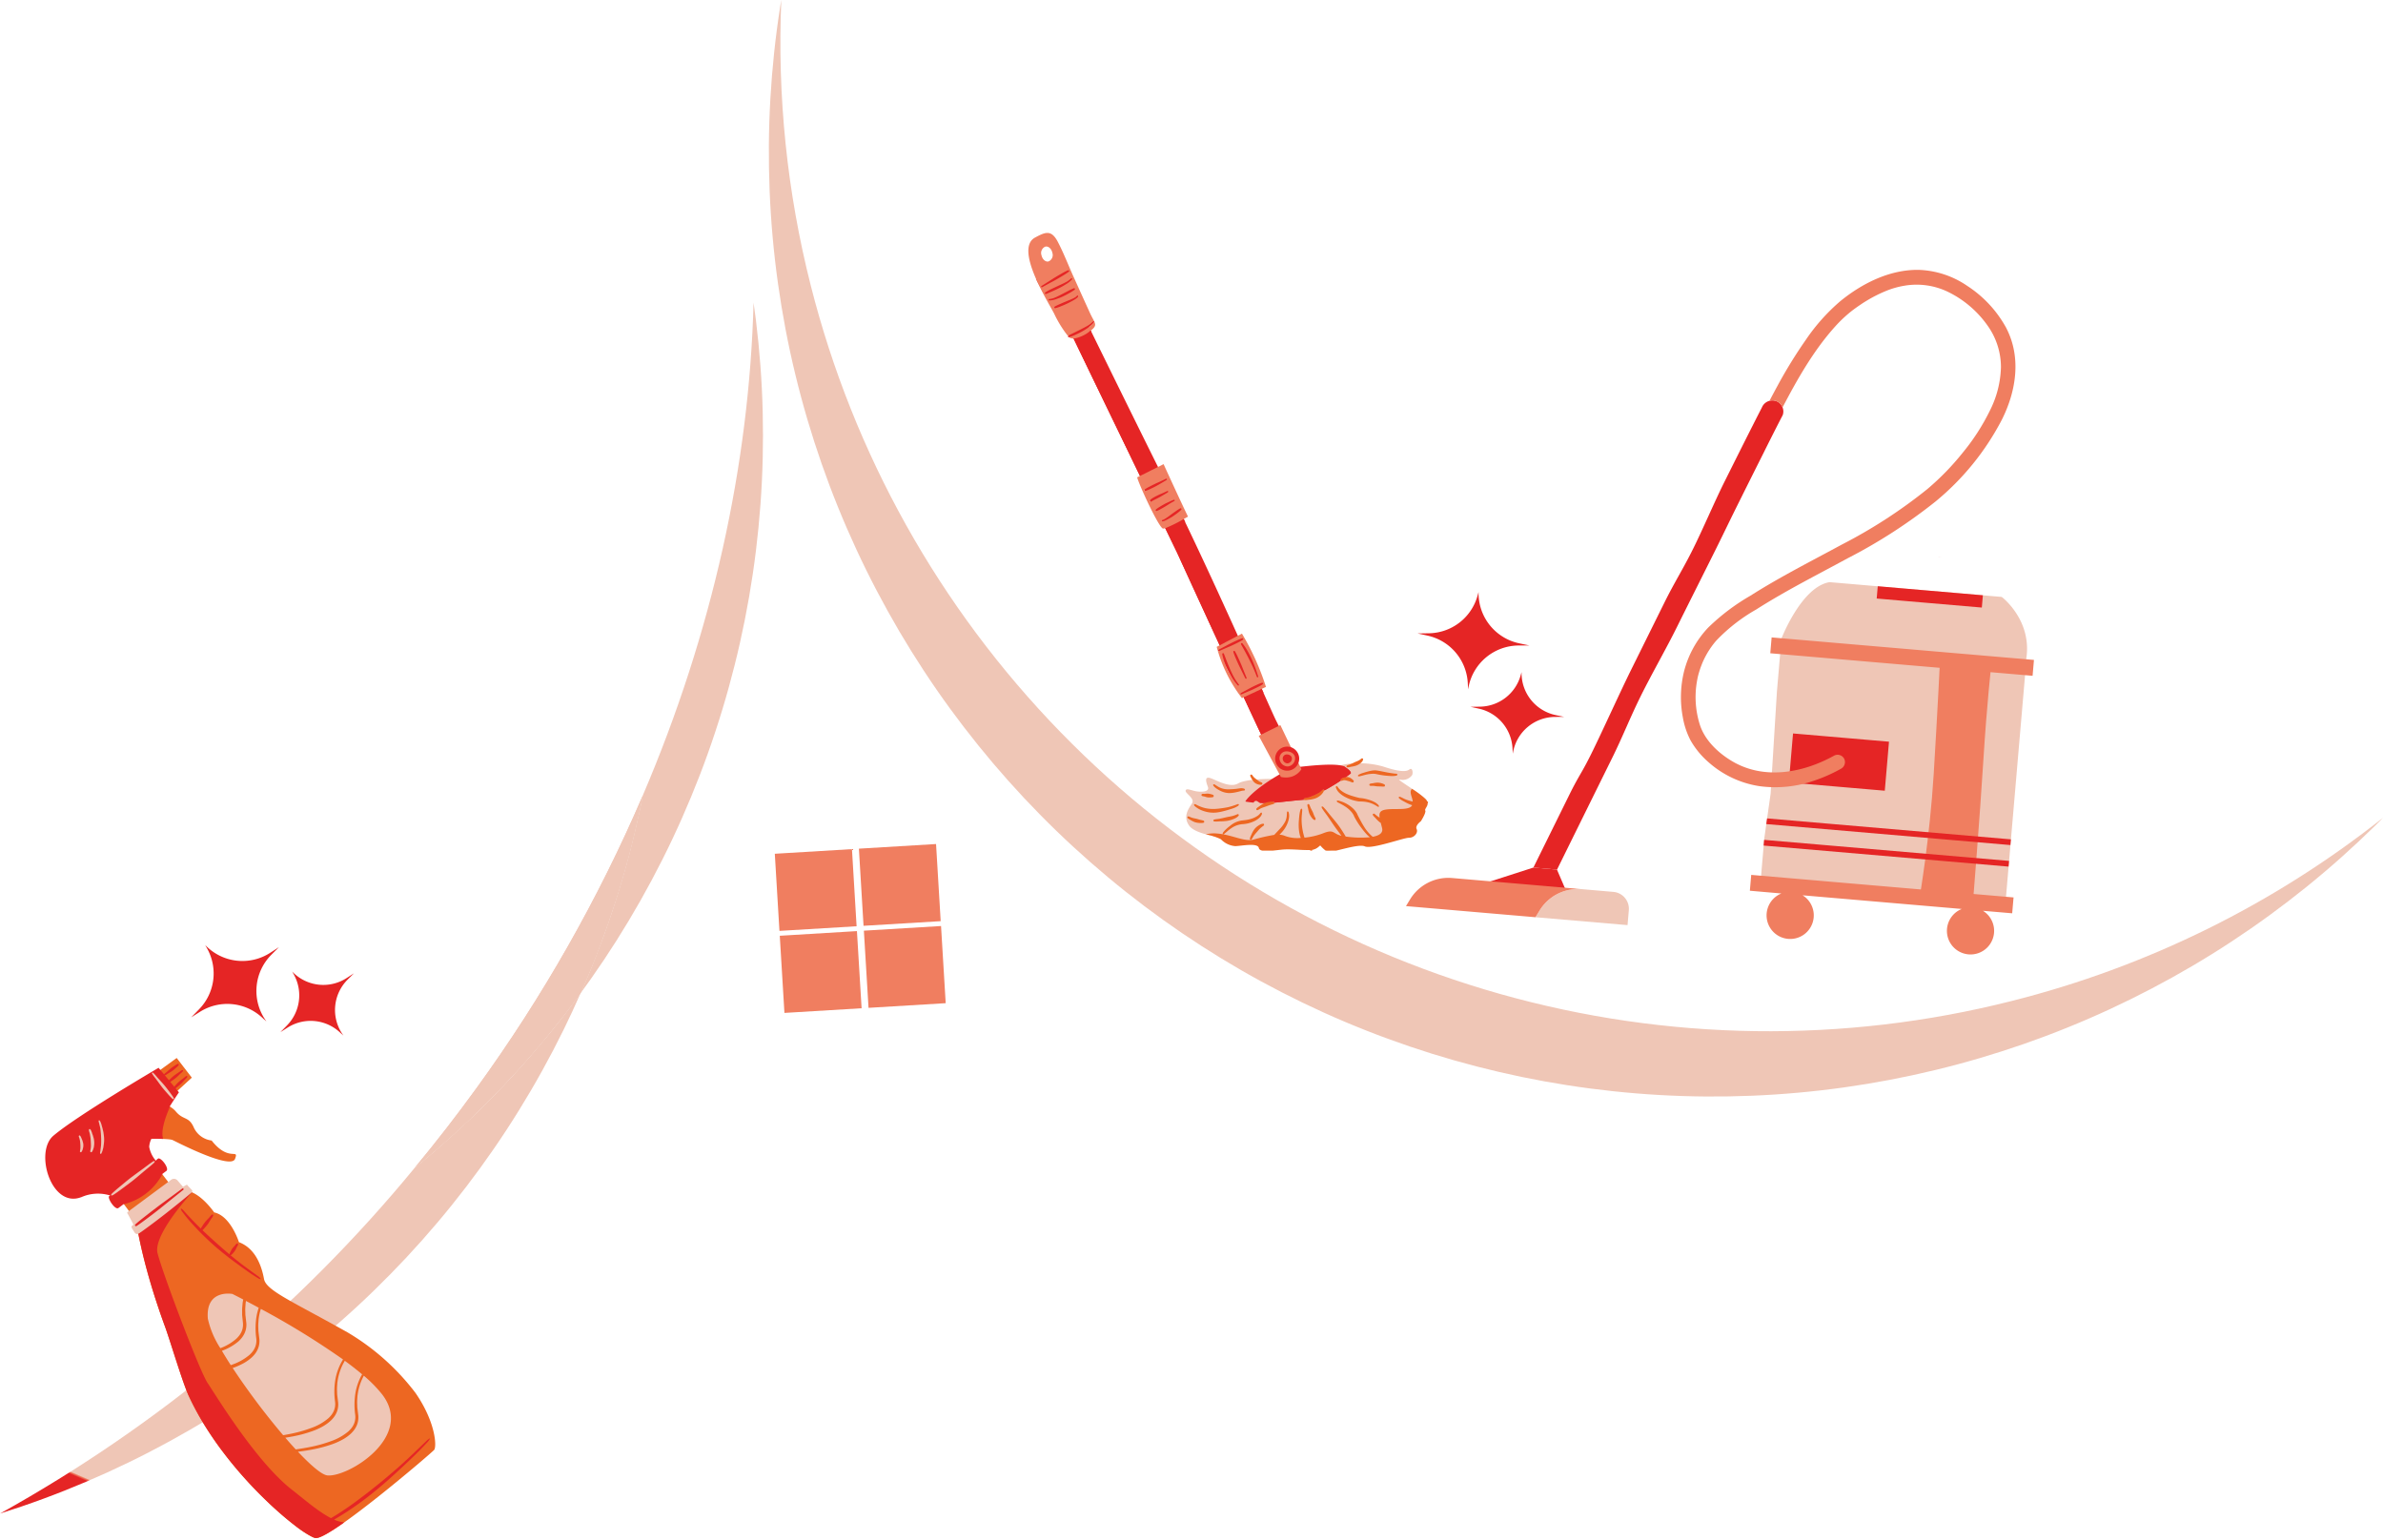 <svg xmlns="http://www.w3.org/2000/svg" xmlns:xlink="http://www.w3.org/1999/xlink" width="434.217" height="280.751" viewBox="0 0 434.217 280.751"><defs><clipPath id="a"><path d="M211.116,0c-.064.392-.138.781-.2,1.173q-.653,4.175-1.1,8.372t-.69,8.417q-.243,4.218-.274,8.443t.139,8.442q.173,4.222.553,8.427t.967,8.39q.586,4.182,1.376,8.333t1.785,8.254q.994,4.108,2.187,8.157t2.583,8.04q1.393,3.99,2.977,7.905t3.359,7.748q1.772,3.833,3.736,7.572t4.1,7.382q2.143,3.639,4.46,7.172t4.806,6.944q2.491,3.411,5.144,6.7,2.631,3.259,5.417,6.388l.094.105q2.787,3.124,5.727,6.111,2.959,3.01,6.069,5.872t6.349,5.566q3.243,2.708,6.616,5.251t6.866,4.918q3.495,2.375,7.1,4.576t7.314,4.221q3.71,2.02,7.512,3.857t7.693,3.485q3.891,1.647,7.856,3.1t8,2.715q4.033,1.258,8.12,2.316t8.226,1.919q4.133.856,8.309,1.509t8.372,1.1q4.2.448,8.417.689t8.442.275q4.222.032,8.443-.139t8.427-.555q4.206-.377,8.39-.964t8.333-1.378q4.147-.791,8.254-1.784t8.158-2.185q4.051-1.194,8.039-2.583t7.905-2.977q3.914-1.584,7.746-3.359t7.575-3.736q3.742-1.961,7.381-4.1t7.172-4.46q3.53-2.319,6.941-4.808t6.7-5.141q3.286-2.653,6.438-5.466t6.163-5.773c.466-.459.92-.928,1.381-1.392a179.466,179.466,0,0,1-67.686,33.4,180.111,180.111,0,0,1-218.8-130.411A180.109,180.109,0,0,1,211.116,0Z" transform="translate(-208.847)" fill="none"/></clipPath><linearGradient id="b" x1="-0.304" y1="1.136" x2="-0.302" y2="1.136" gradientUnits="objectBoundingBox"><stop offset="0" stop-color="#e52525"/><stop offset="0.063" stop-color="#e52525"/><stop offset="0.078" stop-color="#e52525"/><stop offset="0.082" stop-color="#e52626"/><stop offset="0.086" stop-color="#e52726"/><stop offset="0.09" stop-color="#e52727"/><stop offset="0.094" stop-color="#e52827"/><stop offset="0.098" stop-color="#e52927"/><stop offset="0.102" stop-color="#e62a28"/><stop offset="0.105" stop-color="#e62a28"/><stop offset="0.109" stop-color="#e62b29"/><stop offset="0.113" stop-color="#e62c29"/><stop offset="0.117" stop-color="#e62c2a"/><stop offset="0.121" stop-color="#e62d2a"/><stop offset="0.125" stop-color="#e62e2b"/><stop offset="0.129" stop-color="#e62f2b"/><stop offset="0.133" stop-color="#e62f2c"/><stop offset="0.137" stop-color="#e6302c"/><stop offset="0.141" stop-color="#e6312d"/><stop offset="0.145" stop-color="#e7312d"/><stop offset="0.148" stop-color="#e7322e"/><stop offset="0.152" stop-color="#e7332e"/><stop offset="0.156" stop-color="#e7342f"/><stop offset="0.16" stop-color="#e7342f"/><stop offset="0.164" stop-color="#e73530"/><stop offset="0.168" stop-color="#e73630"/><stop offset="0.172" stop-color="#e73630"/><stop offset="0.176" stop-color="#e73731"/><stop offset="0.18" stop-color="#e73831"/><stop offset="0.184" stop-color="#e73932"/><stop offset="0.188" stop-color="#e73932"/><stop offset="0.191" stop-color="#e83a33"/><stop offset="0.195" stop-color="#e83b33"/><stop offset="0.199" stop-color="#e83b34"/><stop offset="0.203" stop-color="#e83c34"/><stop offset="0.207" stop-color="#e83d35"/><stop offset="0.211" stop-color="#e83e35"/><stop offset="0.215" stop-color="#e83e36"/><stop offset="0.219" stop-color="#e83f36"/><stop offset="0.223" stop-color="#e84037"/><stop offset="0.227" stop-color="#e84037"/><stop offset="0.23" stop-color="#e84138"/><stop offset="0.234" stop-color="#e94238"/><stop offset="0.238" stop-color="#e94339"/><stop offset="0.242" stop-color="#e94339"/><stop offset="0.246" stop-color="#e94439"/><stop offset="0.25" stop-color="#e9453a"/><stop offset="0.254" stop-color="#e9453a"/><stop offset="0.258" stop-color="#e9463b"/><stop offset="0.262" stop-color="#e9473b"/><stop offset="0.266" stop-color="#e9483c"/><stop offset="0.27" stop-color="#e9483c"/><stop offset="0.273" stop-color="#e9493d"/><stop offset="0.277" stop-color="#ea4a3d"/><stop offset="0.281" stop-color="#ea4a3e"/><stop offset="0.285" stop-color="#ea4b3e"/><stop offset="0.289" stop-color="#ea4c3f"/><stop offset="0.293" stop-color="#ea4d3f"/><stop offset="0.297" stop-color="#ea4d40"/><stop offset="0.301" stop-color="#ea4e40"/><stop offset="0.305" stop-color="#ea4f41"/><stop offset="0.309" stop-color="#ea4f41"/><stop offset="0.313" stop-color="#ea5042"/><stop offset="0.316" stop-color="#ea5142"/><stop offset="0.32" stop-color="#ea5242"/><stop offset="0.324" stop-color="#eb5243"/><stop offset="0.328" stop-color="#eb5343"/><stop offset="0.332" stop-color="#eb5444"/><stop offset="0.336" stop-color="#eb5444"/><stop offset="0.34" stop-color="#eb5545"/><stop offset="0.344" stop-color="#eb5645"/><stop offset="0.348" stop-color="#eb5746"/><stop offset="0.352" stop-color="#eb5746"/><stop offset="0.355" stop-color="#eb5847"/><stop offset="0.359" stop-color="#eb5947"/><stop offset="0.363" stop-color="#eb5948"/><stop offset="0.367" stop-color="#ec5a48"/><stop offset="0.371" stop-color="#ec5b49"/><stop offset="0.375" stop-color="#ec5c49"/><stop offset="0.379" stop-color="#ec5c4a"/><stop offset="0.383" stop-color="#ec5d4a"/><stop offset="0.387" stop-color="#ec5e4b"/><stop offset="0.391" stop-color="#ec5e4b"/><stop offset="0.395" stop-color="#ec5f4b"/><stop offset="0.398" stop-color="#ec604c"/><stop offset="0.402" stop-color="#ec614c"/><stop offset="0.406" stop-color="#ec614d"/><stop offset="0.41" stop-color="#ed624d"/><stop offset="0.414" stop-color="#ed634e"/><stop offset="0.418" stop-color="#ed634e"/><stop offset="0.422" stop-color="#ed644f"/><stop offset="0.426" stop-color="#ed654f"/><stop offset="0.43" stop-color="#ed6650"/><stop offset="0.434" stop-color="#ed6650"/><stop offset="0.438" stop-color="#ed6751"/><stop offset="0.441" stop-color="#ed6851"/><stop offset="0.445" stop-color="#ed6852"/><stop offset="0.449" stop-color="#ed6952"/><stop offset="0.453" stop-color="#ed6a53"/><stop offset="0.457" stop-color="#ee6b53"/><stop offset="0.461" stop-color="#ee6b54"/><stop offset="0.465" stop-color="#ee6c54"/><stop offset="0.469" stop-color="#ee6d54"/><stop offset="0.473" stop-color="#ee6d55"/><stop offset="0.477" stop-color="#ee6e55"/><stop offset="0.48" stop-color="#ee6f56"/><stop offset="0.484" stop-color="#ee7056"/><stop offset="0.488" stop-color="#ee7057"/><stop offset="0.492" stop-color="#ee7157"/><stop offset="0.496" stop-color="#ee7258"/><stop offset="0.5" stop-color="#ef7258"/><stop offset="0.504" stop-color="#ef7359"/><stop offset="0.508" stop-color="#ef7459"/><stop offset="0.512" stop-color="#ef755a"/><stop offset="0.516" stop-color="#ef755a"/><stop offset="0.52" stop-color="#ef765b"/><stop offset="0.523" stop-color="#ef775b"/><stop offset="0.527" stop-color="#ef775c"/><stop offset="0.531" stop-color="#ef785c"/><stop offset="0.535" stop-color="#ef795d"/><stop offset="0.539" stop-color="#ef7a5d"/><stop offset="0.543" stop-color="#f07a5d"/><stop offset="0.547" stop-color="#f07b5e"/><stop offset="0.551" stop-color="#f07c5e"/><stop offset="0.555" stop-color="#f07c5f"/><stop offset="0.559" stop-color="#f07d5f"/><stop offset="0.563" stop-color="#f07e60"/><stop offset="0.566" stop-color="#f07f61"/><stop offset="0.57" stop-color="#f08062"/><stop offset="0.574" stop-color="#f08163"/><stop offset="0.578" stop-color="#f08265"/><stop offset="0.582" stop-color="#f08366"/><stop offset="0.586" stop-color="#f08467"/><stop offset="0.59" stop-color="#f08568"/><stop offset="0.594" stop-color="#f0866a"/><stop offset="0.598" stop-color="#f0876b"/><stop offset="0.602" stop-color="#f0886c"/><stop offset="0.605" stop-color="#f0896d"/><stop offset="0.609" stop-color="#f08a6f"/><stop offset="0.613" stop-color="#f08b70"/><stop offset="0.617" stop-color="#f08c71"/><stop offset="0.621" stop-color="#f08d72"/><stop offset="0.625" stop-color="#f08e73"/><stop offset="0.629" stop-color="#f08f75"/><stop offset="0.633" stop-color="#f09076"/><stop offset="0.637" stop-color="#f09177"/><stop offset="0.641" stop-color="#f09278"/><stop offset="0.645" stop-color="#f0937a"/><stop offset="0.648" stop-color="#f0947b"/><stop offset="0.652" stop-color="#f0967c"/><stop offset="0.656" stop-color="#f0977d"/><stop offset="0.66" stop-color="#f0987f"/><stop offset="0.664" stop-color="#f09980"/><stop offset="0.668" stop-color="#f09a81"/><stop offset="0.672" stop-color="#f09b82"/><stop offset="0.676" stop-color="#f09c83"/><stop offset="0.68" stop-color="#f09d85"/><stop offset="0.684" stop-color="#f09e86"/><stop offset="0.688" stop-color="#ef9f87"/><stop offset="0.691" stop-color="#efa088"/><stop offset="0.695" stop-color="#efa18a"/><stop offset="0.699" stop-color="#efa28b"/><stop offset="0.703" stop-color="#efa38c"/><stop offset="0.707" stop-color="#efa48d"/><stop offset="0.711" stop-color="#efa58f"/><stop offset="0.715" stop-color="#efa690"/><stop offset="0.719" stop-color="#efa791"/><stop offset="0.723" stop-color="#efa892"/><stop offset="0.727" stop-color="#efa993"/><stop offset="0.73" stop-color="#efaa95"/><stop offset="0.734" stop-color="#efab96"/><stop offset="0.738" stop-color="#efac97"/><stop offset="0.742" stop-color="#efad98"/><stop offset="0.746" stop-color="#efae9a"/><stop offset="0.75" stop-color="#efaf9b"/><stop offset="0.754" stop-color="#efb09c"/><stop offset="0.758" stop-color="#efb19d"/><stop offset="0.762" stop-color="#efb29f"/><stop offset="0.766" stop-color="#efb3a0"/><stop offset="0.77" stop-color="#efb4a1"/><stop offset="0.773" stop-color="#efb5a2"/><stop offset="0.777" stop-color="#efb6a4"/><stop offset="0.781" stop-color="#efb7a5"/><stop offset="0.785" stop-color="#efb8a6"/><stop offset="0.789" stop-color="#efb9a7"/><stop offset="0.793" stop-color="#efbba8"/><stop offset="0.797" stop-color="#efbcaa"/><stop offset="0.801" stop-color="#efbdab"/><stop offset="0.805" stop-color="#efbeac"/><stop offset="0.809" stop-color="#efbfad"/><stop offset="0.813" stop-color="#efc0af"/><stop offset="0.816" stop-color="#efc1b0"/><stop offset="0.82" stop-color="#efc2b1"/><stop offset="0.824" stop-color="#efc3b2"/><stop offset="0.828" stop-color="#efc4b4"/><stop offset="0.832" stop-color="#efc5b5"/><stop offset="0.836" stop-color="#efc6b6"/><stop offset="0.844" stop-color="#efc6b6"/><stop offset="0.875" stop-color="#efc6b6"/><stop offset="1" stop-color="#efc6b6"/></linearGradient><clipPath id="c"><path d="M169.019,172.093c-.184.929-.363,1.859-.561,2.785q-.888,4.131-1.974,8.212t-2.372,8.1q-1.285,4.026-2.766,7.979t-3.155,7.836c-.159.37-.33.735-.492,1.1.63-.861,1.26-1.723,1.874-2.6q2.433-3.455,4.691-7.023t4.341-7.245q2.08-3.675,3.981-7.449t3.608-7.633q1.71-3.864,3.231-7.8t2.843-7.952q1.325-4.009,2.45-8.081t2.052-8.194q.923-4.118,1.645-8.282t1.237-8.354q.514-4.193.826-8.406t.414-8.435q.1-4.222,0-8.445t-.413-8.435q-.315-4.21-.83-8.4c-.129-1.044-.277-2.085-.425-3.125-.779,29.444-7.472,60.089-20.2,89.842" transform="translate(-157.699 -82.251)" fill="none"/></clipPath><linearGradient id="d" x1="-0.442" y1="3.428" x2="-0.437" y2="3.428" gradientUnits="objectBoundingBox"><stop offset="0" stop-color="#e52525"/><stop offset="0.063" stop-color="#e52525"/><stop offset="0.094" stop-color="#e52525"/><stop offset="0.109" stop-color="#e52525"/><stop offset="0.113" stop-color="#e52726"/><stop offset="0.117" stop-color="#e52726"/><stop offset="0.121" stop-color="#e52827"/><stop offset="0.125" stop-color="#e52927"/><stop offset="0.129" stop-color="#e62928"/><stop offset="0.133" stop-color="#e62a28"/><stop offset="0.137" stop-color="#e62b29"/><stop offset="0.141" stop-color="#e62b29"/><stop offset="0.145" stop-color="#e62c2a"/><stop offset="0.148" stop-color="#e62d2a"/><stop offset="0.152" stop-color="#e62d2b"/><stop offset="0.156" stop-color="#e62e2b"/><stop offset="0.16" stop-color="#e62f2c"/><stop offset="0.164" stop-color="#e6302c"/><stop offset="0.168" stop-color="#e6302c"/><stop offset="0.172" stop-color="#e6312d"/><stop offset="0.176" stop-color="#e7322d"/><stop offset="0.18" stop-color="#e7322e"/><stop offset="0.184" stop-color="#e7332e"/><stop offset="0.188" stop-color="#e7342f"/><stop offset="0.191" stop-color="#e7342f"/><stop offset="0.195" stop-color="#e73530"/><stop offset="0.199" stop-color="#e73630"/><stop offset="0.203" stop-color="#e73631"/><stop offset="0.207" stop-color="#e73731"/><stop offset="0.211" stop-color="#e73831"/><stop offset="0.215" stop-color="#e73932"/><stop offset="0.219" stop-color="#e73932"/><stop offset="0.223" stop-color="#e83a33"/><stop offset="0.227" stop-color="#e83b33"/><stop offset="0.23" stop-color="#e83b34"/><stop offset="0.234" stop-color="#e83c34"/><stop offset="0.238" stop-color="#e83d35"/><stop offset="0.242" stop-color="#e83d35"/><stop offset="0.246" stop-color="#e83e36"/><stop offset="0.25" stop-color="#e83f36"/><stop offset="0.254" stop-color="#e83f37"/><stop offset="0.258" stop-color="#e84037"/><stop offset="0.262" stop-color="#e84137"/><stop offset="0.266" stop-color="#e94238"/><stop offset="0.27" stop-color="#e94238"/><stop offset="0.273" stop-color="#e94339"/><stop offset="0.277" stop-color="#e94439"/><stop offset="0.281" stop-color="#e9443a"/><stop offset="0.285" stop-color="#e9453a"/><stop offset="0.289" stop-color="#e9463b"/><stop offset="0.293" stop-color="#e9463b"/><stop offset="0.297" stop-color="#e9473c"/><stop offset="0.301" stop-color="#e9483c"/><stop offset="0.305" stop-color="#e9483c"/><stop offset="0.309" stop-color="#e9493d"/><stop offset="0.313" stop-color="#ea4a3d"/><stop offset="0.316" stop-color="#ea4b3e"/><stop offset="0.32" stop-color="#ea4b3e"/><stop offset="0.324" stop-color="#ea4c3f"/><stop offset="0.328" stop-color="#ea4d3f"/><stop offset="0.332" stop-color="#ea4d40"/><stop offset="0.336" stop-color="#ea4e40"/><stop offset="0.34" stop-color="#ea4f41"/><stop offset="0.344" stop-color="#ea4f41"/><stop offset="0.348" stop-color="#ea5042"/><stop offset="0.352" stop-color="#ea5142"/><stop offset="0.355" stop-color="#ea5142"/><stop offset="0.359" stop-color="#eb5243"/><stop offset="0.363" stop-color="#eb5343"/><stop offset="0.367" stop-color="#eb5444"/><stop offset="0.371" stop-color="#eb5444"/><stop offset="0.375" stop-color="#eb5545"/><stop offset="0.379" stop-color="#eb5645"/><stop offset="0.383" stop-color="#eb5646"/><stop offset="0.387" stop-color="#eb5746"/><stop offset="0.391" stop-color="#eb5847"/><stop offset="0.395" stop-color="#eb5847"/><stop offset="0.398" stop-color="#eb5947"/><stop offset="0.402" stop-color="#eb5a48"/><stop offset="0.406" stop-color="#ec5a48"/><stop offset="0.41" stop-color="#ec5b49"/><stop offset="0.414" stop-color="#ec5c49"/><stop offset="0.418" stop-color="#ec5d4a"/><stop offset="0.422" stop-color="#ec5d4a"/><stop offset="0.426" stop-color="#ec5e4b"/><stop offset="0.43" stop-color="#ec5f4b"/><stop offset="0.434" stop-color="#ec5f4c"/><stop offset="0.438" stop-color="#ec604c"/><stop offset="0.441" stop-color="#ec614c"/><stop offset="0.445" stop-color="#ec614d"/><stop offset="0.449" stop-color="#ed624d"/><stop offset="0.453" stop-color="#ed634e"/><stop offset="0.457" stop-color="#ed634e"/><stop offset="0.461" stop-color="#ed644f"/><stop offset="0.465" stop-color="#ed654f"/><stop offset="0.469" stop-color="#ed6650"/><stop offset="0.473" stop-color="#ed6650"/><stop offset="0.477" stop-color="#ed6751"/><stop offset="0.48" stop-color="#ed6851"/><stop offset="0.484" stop-color="#ed6852"/><stop offset="0.488" stop-color="#ed6952"/><stop offset="0.492" stop-color="#ed6a52"/><stop offset="0.496" stop-color="#ee6a53"/><stop offset="0.5" stop-color="#ee6b53"/><stop offset="0.504" stop-color="#ee6c54"/><stop offset="0.508" stop-color="#ee6c54"/><stop offset="0.512" stop-color="#ee6d55"/><stop offset="0.516" stop-color="#ee6e55"/><stop offset="0.52" stop-color="#ee6f56"/><stop offset="0.523" stop-color="#ee6f56"/><stop offset="0.527" stop-color="#ee7057"/><stop offset="0.531" stop-color="#ee7157"/><stop offset="0.535" stop-color="#ee7157"/><stop offset="0.539" stop-color="#ee7258"/><stop offset="0.543" stop-color="#ef7358"/><stop offset="0.547" stop-color="#ef7359"/><stop offset="0.551" stop-color="#ef7459"/><stop offset="0.555" stop-color="#ef755a"/><stop offset="0.559" stop-color="#ef755a"/><stop offset="0.563" stop-color="#ef765b"/><stop offset="0.566" stop-color="#ef775b"/><stop offset="0.57" stop-color="#ef775c"/><stop offset="0.574" stop-color="#ef785c"/><stop offset="0.578" stop-color="#ef795d"/><stop offset="0.582" stop-color="#ef7a5d"/><stop offset="0.586" stop-color="#ef7a5d"/><stop offset="0.59" stop-color="#f07b5e"/><stop offset="0.594" stop-color="#f07c5e"/><stop offset="0.598" stop-color="#f07c5f"/><stop offset="0.602" stop-color="#f07d5f"/><stop offset="0.605" stop-color="#f07e60"/><stop offset="0.609" stop-color="#f07f61"/><stop offset="0.613" stop-color="#f08062"/><stop offset="0.617" stop-color="#f08163"/><stop offset="0.621" stop-color="#f08264"/><stop offset="0.625" stop-color="#f08365"/><stop offset="0.629" stop-color="#f08467"/><stop offset="0.633" stop-color="#f08568"/><stop offset="0.637" stop-color="#f08669"/><stop offset="0.641" stop-color="#f0876a"/><stop offset="0.645" stop-color="#f0886b"/><stop offset="0.648" stop-color="#f0896d"/><stop offset="0.652" stop-color="#f08a6e"/><stop offset="0.656" stop-color="#f08b6f"/><stop offset="0.66" stop-color="#f08c70"/><stop offset="0.664" stop-color="#f08d71"/><stop offset="0.668" stop-color="#f08e73"/><stop offset="0.672" stop-color="#f08f74"/><stop offset="0.676" stop-color="#f08f75"/><stop offset="0.68" stop-color="#f09076"/><stop offset="0.684" stop-color="#f09177"/><stop offset="0.688" stop-color="#f09278"/><stop offset="0.691" stop-color="#f0937a"/><stop offset="0.695" stop-color="#f0947b"/><stop offset="0.699" stop-color="#f0957c"/><stop offset="0.703" stop-color="#f0967d"/><stop offset="0.707" stop-color="#f0977e"/><stop offset="0.711" stop-color="#f09880"/><stop offset="0.715" stop-color="#f09981"/><stop offset="0.719" stop-color="#f09a82"/><stop offset="0.723" stop-color="#f09b83"/><stop offset="0.727" stop-color="#f09c84"/><stop offset="0.73" stop-color="#f09d86"/><stop offset="0.734" stop-color="#ef9e87"/><stop offset="0.738" stop-color="#ef9f88"/><stop offset="0.742" stop-color="#efa089"/><stop offset="0.746" stop-color="#efa18a"/><stop offset="0.75" stop-color="#efa28c"/><stop offset="0.754" stop-color="#efa38d"/><stop offset="0.758" stop-color="#efa48e"/><stop offset="0.762" stop-color="#efa58f"/><stop offset="0.766" stop-color="#efa690"/><stop offset="0.77" stop-color="#efa791"/><stop offset="0.773" stop-color="#efa893"/><stop offset="0.777" stop-color="#efa994"/><stop offset="0.781" stop-color="#efaa95"/><stop offset="0.785" stop-color="#efab96"/><stop offset="0.789" stop-color="#efac97"/><stop offset="0.793" stop-color="#efad99"/><stop offset="0.797" stop-color="#efae9a"/><stop offset="0.801" stop-color="#efaf9b"/><stop offset="0.805" stop-color="#efb09c"/><stop offset="0.809" stop-color="#efb19d"/><stop offset="0.813" stop-color="#efb29f"/><stop offset="0.816" stop-color="#efb3a0"/><stop offset="0.82" stop-color="#efb4a1"/><stop offset="0.824" stop-color="#efb5a2"/><stop offset="0.828" stop-color="#efb6a3"/><stop offset="0.832" stop-color="#efb7a5"/><stop offset="0.836" stop-color="#efb8a6"/><stop offset="0.84" stop-color="#efb9a7"/><stop offset="0.844" stop-color="#efbaa8"/><stop offset="0.848" stop-color="#efbba9"/><stop offset="0.852" stop-color="#efbcab"/><stop offset="0.855" stop-color="#efbdac"/><stop offset="0.859" stop-color="#efbead"/><stop offset="0.863" stop-color="#efbfae"/><stop offset="0.867" stop-color="#efc0af"/><stop offset="0.871" stop-color="#efc1b0"/><stop offset="0.875" stop-color="#efc2b2"/><stop offset="0.879" stop-color="#efc3b3"/><stop offset="0.883" stop-color="#efc4b4"/><stop offset="0.887" stop-color="#efc5b5"/><stop offset="0.891" stop-color="#efc6b6"/><stop offset="0.906" stop-color="#efc6b6"/><stop offset="0.938" stop-color="#efc6b6"/><stop offset="1" stop-color="#efc6b6"/></linearGradient><clipPath id="e"><path d="M102.63,274.069q-2.6,3.329-5.356,6.53t-5.67,6.258q-2.913,3.062-5.972,5.974t-6.255,5.67q-1.888,1.628-3.825,3.2A263.2,263.2,0,0,1,0,364.7q1.943-.612,3.873-1.269,4-1.363,7.924-2.923t7.769-3.307q3.845-1.749,7.6-3.687t7.408-4.054q3.656-2.115,7.2-4.413t6.975-4.759q3.431-2.469,6.734-5.1t6.475-5.419q3.173-2.79,6.2-5.733t5.914-6.03q2.881-3.089,5.61-6.315t5.293-6.58q2.563-3.353,4.963-6.831t4.622-7.068q2.225-3.592,4.271-7.287t3.907-7.486c1.065-2.167,2.073-4.357,3.045-6.565-1.032,1.41-2.079,2.81-3.155,4.189" transform="translate(0 -269.88)" fill="none"/></clipPath><linearGradient id="f" x1="0.09" y1="1.225" x2="0.095" y2="1.225" gradientUnits="objectBoundingBox"><stop offset="0" stop-color="#e52525"/><stop offset="0.125" stop-color="#e52525"/><stop offset="0.129" stop-color="#e52726"/><stop offset="0.133" stop-color="#e52727"/><stop offset="0.137" stop-color="#e52827"/><stop offset="0.141" stop-color="#e52928"/><stop offset="0.145" stop-color="#e62a28"/><stop offset="0.148" stop-color="#e62a28"/><stop offset="0.152" stop-color="#e62b29"/><stop offset="0.156" stop-color="#e62c29"/><stop offset="0.16" stop-color="#e62c2a"/><stop offset="0.164" stop-color="#e62d2a"/><stop offset="0.168" stop-color="#e62e2b"/><stop offset="0.172" stop-color="#e62f2b"/><stop offset="0.176" stop-color="#e62f2c"/><stop offset="0.18" stop-color="#e6302c"/><stop offset="0.184" stop-color="#e6312d"/><stop offset="0.188" stop-color="#e7312d"/><stop offset="0.191" stop-color="#e7322e"/><stop offset="0.195" stop-color="#e7332e"/><stop offset="0.199" stop-color="#e7342f"/><stop offset="0.203" stop-color="#e7342f"/><stop offset="0.207" stop-color="#e73530"/><stop offset="0.211" stop-color="#e73630"/><stop offset="0.215" stop-color="#e73731"/><stop offset="0.219" stop-color="#e73731"/><stop offset="0.223" stop-color="#e73832"/><stop offset="0.227" stop-color="#e73932"/><stop offset="0.23" stop-color="#e83932"/><stop offset="0.234" stop-color="#e83a33"/><stop offset="0.238" stop-color="#e83b33"/><stop offset="0.242" stop-color="#e83c34"/><stop offset="0.246" stop-color="#e83c34"/><stop offset="0.25" stop-color="#e83d35"/><stop offset="0.254" stop-color="#e83e35"/><stop offset="0.258" stop-color="#e83e36"/><stop offset="0.262" stop-color="#e83f36"/><stop offset="0.266" stop-color="#e84037"/><stop offset="0.27" stop-color="#e84137"/><stop offset="0.273" stop-color="#e84138"/><stop offset="0.277" stop-color="#e94238"/><stop offset="0.281" stop-color="#e94339"/><stop offset="0.285" stop-color="#e94339"/><stop offset="0.289" stop-color="#e9443a"/><stop offset="0.293" stop-color="#e9453a"/><stop offset="0.297" stop-color="#e9463b"/><stop offset="0.301" stop-color="#e9463b"/><stop offset="0.305" stop-color="#e9473c"/><stop offset="0.309" stop-color="#e9483c"/><stop offset="0.313" stop-color="#e9493c"/><stop offset="0.316" stop-color="#e9493d"/><stop offset="0.32" stop-color="#ea4a3d"/><stop offset="0.324" stop-color="#ea4b3e"/><stop offset="0.328" stop-color="#ea4b3e"/><stop offset="0.332" stop-color="#ea4c3f"/><stop offset="0.336" stop-color="#ea4d3f"/><stop offset="0.34" stop-color="#ea4e40"/><stop offset="0.344" stop-color="#ea4e40"/><stop offset="0.348" stop-color="#ea4f41"/><stop offset="0.352" stop-color="#ea5041"/><stop offset="0.355" stop-color="#ea5042"/><stop offset="0.359" stop-color="#ea5142"/><stop offset="0.363" stop-color="#eb5243"/><stop offset="0.367" stop-color="#eb5343"/><stop offset="0.371" stop-color="#eb5344"/><stop offset="0.375" stop-color="#eb5444"/><stop offset="0.379" stop-color="#eb5545"/><stop offset="0.383" stop-color="#eb5545"/><stop offset="0.387" stop-color="#eb5646"/><stop offset="0.391" stop-color="#eb5746"/><stop offset="0.395" stop-color="#eb5846"/><stop offset="0.398" stop-color="#eb5847"/><stop offset="0.402" stop-color="#eb5947"/><stop offset="0.406" stop-color="#eb5a48"/><stop offset="0.41" stop-color="#ec5a48"/><stop offset="0.414" stop-color="#ec5b49"/><stop offset="0.418" stop-color="#ec5c49"/><stop offset="0.422" stop-color="#ec5d4a"/><stop offset="0.426" stop-color="#ec5d4a"/><stop offset="0.43" stop-color="#ec5e4b"/><stop offset="0.434" stop-color="#ec5f4b"/><stop offset="0.438" stop-color="#ec604c"/><stop offset="0.441" stop-color="#ec604c"/><stop offset="0.445" stop-color="#ec614d"/><stop offset="0.449" stop-color="#ec624d"/><stop offset="0.453" stop-color="#ed624e"/><stop offset="0.457" stop-color="#ed634e"/><stop offset="0.461" stop-color="#ed644f"/><stop offset="0.465" stop-color="#ed654f"/><stop offset="0.469" stop-color="#ed6550"/><stop offset="0.473" stop-color="#ed6650"/><stop offset="0.477" stop-color="#ed6750"/><stop offset="0.48" stop-color="#ed6751"/><stop offset="0.484" stop-color="#ed6851"/><stop offset="0.488" stop-color="#ed6952"/><stop offset="0.492" stop-color="#ed6a52"/><stop offset="0.496" stop-color="#ee6a53"/><stop offset="0.5" stop-color="#ee6b53"/><stop offset="0.504" stop-color="#ee6c54"/><stop offset="0.508" stop-color="#ee6c54"/><stop offset="0.512" stop-color="#ee6d55"/><stop offset="0.516" stop-color="#ee6e55"/><stop offset="0.52" stop-color="#ee6f56"/><stop offset="0.523" stop-color="#ee6f56"/><stop offset="0.527" stop-color="#ee7057"/><stop offset="0.531" stop-color="#ee7157"/><stop offset="0.535" stop-color="#ee7258"/><stop offset="0.539" stop-color="#ef7258"/><stop offset="0.543" stop-color="#ef7359"/><stop offset="0.547" stop-color="#ef7459"/><stop offset="0.551" stop-color="#ef745a"/><stop offset="0.555" stop-color="#ef755a"/><stop offset="0.559" stop-color="#ef765a"/><stop offset="0.563" stop-color="#ef775b"/><stop offset="0.566" stop-color="#ef775b"/><stop offset="0.57" stop-color="#ef785c"/><stop offset="0.574" stop-color="#ef795c"/><stop offset="0.578" stop-color="#ef795d"/><stop offset="0.582" stop-color="#ef7a5d"/><stop offset="0.586" stop-color="#f07b5e"/><stop offset="0.59" stop-color="#f07c5e"/><stop offset="0.594" stop-color="#f07c5f"/><stop offset="0.598" stop-color="#f07d5f"/><stop offset="0.602" stop-color="#f07e60"/><stop offset="0.605" stop-color="#f07f61"/><stop offset="0.609" stop-color="#f08062"/><stop offset="0.613" stop-color="#f08163"/><stop offset="0.617" stop-color="#f08264"/><stop offset="0.621" stop-color="#f08366"/><stop offset="0.625" stop-color="#f08467"/><stop offset="0.629" stop-color="#f08568"/><stop offset="0.633" stop-color="#f08669"/><stop offset="0.637" stop-color="#f0876b"/><stop offset="0.641" stop-color="#f0886c"/><stop offset="0.645" stop-color="#f0896d"/><stop offset="0.648" stop-color="#f08a6e"/><stop offset="0.652" stop-color="#f08b70"/><stop offset="0.656" stop-color="#f08c71"/><stop offset="0.66" stop-color="#f08d72"/><stop offset="0.664" stop-color="#f08e73"/><stop offset="0.668" stop-color="#f08f75"/><stop offset="0.672" stop-color="#f09076"/><stop offset="0.676" stop-color="#f09177"/><stop offset="0.68" stop-color="#f09278"/><stop offset="0.684" stop-color="#f0937a"/><stop offset="0.688" stop-color="#f0947b"/><stop offset="0.691" stop-color="#f0957c"/><stop offset="0.695" stop-color="#f0967d"/><stop offset="0.699" stop-color="#f0987f"/><stop offset="0.703" stop-color="#f09980"/><stop offset="0.707" stop-color="#f09a81"/><stop offset="0.711" stop-color="#f09b82"/><stop offset="0.715" stop-color="#f09c83"/><stop offset="0.719" stop-color="#f09d85"/><stop offset="0.723" stop-color="#f09e86"/><stop offset="0.727" stop-color="#ef9f87"/><stop offset="0.73" stop-color="#efa088"/><stop offset="0.734" stop-color="#efa18a"/><stop offset="0.738" stop-color="#efa28b"/><stop offset="0.742" stop-color="#efa38c"/><stop offset="0.746" stop-color="#efa48d"/><stop offset="0.75" stop-color="#efa58f"/><stop offset="0.754" stop-color="#efa690"/><stop offset="0.758" stop-color="#efa791"/><stop offset="0.762" stop-color="#efa892"/><stop offset="0.766" stop-color="#efa994"/><stop offset="0.77" stop-color="#efaa95"/><stop offset="0.773" stop-color="#efab96"/><stop offset="0.777" stop-color="#efac97"/><stop offset="0.781" stop-color="#efad99"/><stop offset="0.785" stop-color="#efae9a"/><stop offset="0.789" stop-color="#efaf9b"/><stop offset="0.793" stop-color="#efb09c"/><stop offset="0.797" stop-color="#efb19e"/><stop offset="0.801" stop-color="#efb29f"/><stop offset="0.805" stop-color="#efb3a0"/><stop offset="0.809" stop-color="#efb4a1"/><stop offset="0.813" stop-color="#efb6a2"/><stop offset="0.816" stop-color="#efb7a4"/><stop offset="0.82" stop-color="#efb8a5"/><stop offset="0.824" stop-color="#efb9a6"/><stop offset="0.828" stop-color="#efbaa7"/><stop offset="0.832" stop-color="#efbba9"/><stop offset="0.836" stop-color="#efbcaa"/><stop offset="0.84" stop-color="#efbdab"/><stop offset="0.844" stop-color="#efbeac"/><stop offset="0.848" stop-color="#efbfae"/><stop offset="0.852" stop-color="#efc0af"/><stop offset="0.855" stop-color="#efc1b0"/><stop offset="0.859" stop-color="#efc2b1"/><stop offset="0.863" stop-color="#efc3b3"/><stop offset="0.867" stop-color="#efc4b4"/><stop offset="0.871" stop-color="#efc5b5"/><stop offset="0.875" stop-color="#efc6b6"/><stop offset="1" stop-color="#efc6b6"/></linearGradient><clipPath id="g"><path d="M123.9,269.49q-5.444,7.517-11.267,14.528,1.932-1.572,3.825-3.2,3.2-2.759,6.255-5.67t5.972-5.974q2.912-3.058,5.67-6.258t5.356-6.53c1.075-1.378,2.122-2.778,3.155-4.188.162-.369.333-.735.492-1.1q1.674-3.88,3.155-7.836t2.766-7.979q1.286-4.021,2.372-8.1t1.973-8.212c.2-.926.377-1.856.561-2.785A276.241,276.241,0,0,1,123.9,269.49" transform="translate(-112.63 -216.183)" fill="none"/></clipPath><linearGradient id="h" x1="-0.744" y1="2.923" x2="-0.735" y2="2.923" xlink:href="#d"/><linearGradient id="j" x1="-0.723" y1="2.763" x2="-0.715" y2="2.763" xlink:href="#f"/><clipPath id="k"><path d="M54.61,256.53l-2.758,2.207v11.069l.422.528.227.284H67.951V256.53Z" transform="translate(-51.852 -256.53)" fill="none"/></clipPath><clipPath id="l"><path d="M75.852,263.53V275.6h11.6l2.487-1.989v-8.874l-.969-1.211Z" transform="translate(-75.852 -263.53)" fill="none"/></clipPath><clipPath id="m"><path d="M416.852,157.53v61.5l86.321,7.416,5.921-68.915Z" transform="translate(-416.852 -157.53)" fill="none"/></clipPath><clipPath id="n"><path d="M520.852,178.531v53.405l16.557,1.422,4.711-54.827Z" transform="translate(-520.852 -178.531)" fill="none"/></clipPath><clipPath id="o"><path d="M402.852,150.531v65.387l87.675,7.532,8.037.69,6.324-73.61Z" transform="translate(-402.852 -150.531)" fill="none"/></clipPath><clipPath id="p"><path d="M411.852,108.531v94.08l37.089,3.186h52.975l8.356-97.266Z" transform="translate(-411.852 -108.531)" fill="none"/></clipPath><clipPath id="q"><path d="M391.9,72.531l-10.009,116.5,109.776,9.431L502.257,75.157l-30.562-2.626Z" transform="translate(-381.887 -72.531)" fill="none"/></clipPath><clipPath id="r"><rect width="44.22" height="15.991" transform="translate(0 0)" fill="none"/></clipPath><clipPath id="s"><rect width="44.061" height="16.894" transform="translate(0 0)" fill="none"/></clipPath><clipPath id="t"><path d="M40.811,288.582l-8.959,6.886v38.667L63.5,375.307h5.579l21.135-16.244V349.22L42.567,287.232Z" transform="translate(-31.852 -287.232)" fill="none"/></clipPath><clipPath id="u"><path d="M31.869,290.53,20.852,299v26.628L51.109,364.99H78.541V339.833l-37.894-49.3Z" transform="translate(-20.852 -290.53)" fill="none"/></clipPath><clipPath id="v"><path d="M29.779,289.53,14.834,301.016l-2.982,2.292v14.132l1.234,1.605H38.013V290.629l-.845-1.1Z" transform="translate(-11.852 -289.53)" fill="none"/></clipPath><clipPath id="w"><path d="M32.852,296.523v38.943l30.974,40.3h5.579L89.2,360.552v-11.99L43.129,288.624Z" transform="translate(-32.852 -288.624)" fill="none"/></clipPath><clipPath id="x"><rect width="8.721" height="7.379" transform="translate(0)" fill="none"/></clipPath><clipPath id="y"><path d="M385.838,160.531l-.986,9.149v8.963h20.794v-16.9l-9.839-1.061-1.383-.149Z" transform="translate(-384.852 -160.531)" fill="none"/></clipPath><clipPath id="z"><path d="M398.852,182.53V196.6l10.233,1.1,2.412.26h4.036l1.431-13.294V182.53Z" transform="translate(-398.852 -182.53)" fill="none"/></clipPath></defs><g transform="translate(908.616 937)"><g transform="translate(-768.521 -937)" clip-path="url(#a)"><rect width="357.201" height="350.15" transform="matrix(0.746, -0.666, 0.666, 0.746, -102.768, 91.631)" fill="url(#b)"/></g><g transform="translate(-802.831 -881.826)" clip-path="url(#c)"><rect width="129.944" height="71.042" transform="translate(-37.469 113.492) rotate(-71.729)" fill="url(#d)"/></g><g transform="translate(-908.616 -755.964)" clip-path="url(#e)"><rect width="128.979" height="134.7" transform="matrix(0.396, -0.918, 0.918, 0.396, -34.499, 79.934)" fill="url(#f)"/></g><g transform="translate(-833.063 -791.984)" clip-path="url(#g)"><rect width="77.443" height="60.725" transform="translate(-20.195 61.168) rotate(-71.729)" fill="url(#h)"/></g><g transform="translate(-833.063 -791.984)" clip-path="url(#g)"><rect width="78.748" height="65.032" transform="translate(-24.68 57.184) rotate(-66.655)" fill="url(#j)"/></g><rect width="14.086" height="14.086" transform="matrix(0.998, -0.06, 0.06, 0.998, -767.435, -781.395)" fill="#f07e60"/><rect width="14.086" height="14.086" transform="matrix(0.998, -0.06, 0.06, 0.998, -752.112, -782.323)" fill="#f07e60"/><rect width="14.086" height="14.086" transform="translate(-766.53 -766.449) rotate(-3.456)" fill="#f07e60"/><rect width="14.086" height="14.088" transform="translate(-751.206 -767.376) rotate(-3.456)" fill="#f07e60"/><g transform="translate(-873.833 -764.919)" clip-path="url(#k)"><path d="M53.375,268.473l-1.441,1.475,1.59-1.006a9.339,9.339,0,0,1,11.286,1l.828.755-.231-.346a9.344,9.344,0,0,1,1.138-11.815l1.383-1.384-1.6,1.032a9.344,9.344,0,0,1-11.838-1.417l.359.647a9.34,9.34,0,0,1-1.478,11.06" transform="translate(-51.879 -256.607)" fill="#e52525"/></g><g transform="translate(-857.734 -760.223)" clip-path="url(#l)"><path d="M89.572,264.291l-1.339.865a7.827,7.827,0,0,1-9.918-1.187l.3.542a7.826,7.826,0,0,1-1.237,9.266l-1.208,1.236,1.334-.843a7.822,7.822,0,0,1,9.454.836l.695.634-.2-.291a7.83,7.83,0,0,1,.954-9.9Z" transform="translate(-75.957 -263.674)" fill="#e52525"/></g><g transform="translate(-628.99 -831.328)" clip-path="url(#m)"><path d="M555.045,186.806c-.815,4.324-.69,4.408-1.5,8.731s-1.13,4.315-1.947,8.637-.66,4.3-1.478,8.623-.862,4.308-1.677,8.632-.77,4.339-1.582,8.663c-.021.1-.048.194-.066.29L511,227.305c-.008-.094-.016-.188-.019-.286-.062-4.4.163-4.237.1-8.639s.162-7.992.1-12.392.113-18.552.05-22.952ZM506.5,172.273c1.2-7.164-4.444-11.409-4.444-11.409L470.7,158.171c-5.141.812-8.781,10.271-8.781,10.271q1.344.582,2.73,1.08l-2.8-.241-.757,8.823-1.148,18.617-1.145,8.073-.716,8.327s7.591,1.271,22.263,2.531,22.364,1.3,22.364,1.3l3.769-43.841-3.928-.338c2.489-.26,3.96-.5,3.96-.5m-75.227,42.35-5.754-.5a8.165,8.165,0,0,0-7.665,3.886l-.752,1.232,16.759,1.438.233-2.7a3.1,3.1,0,0,0-2.822-3.359" transform="translate(-416.936 -157.741)" fill="#efc6b6"/></g><g transform="translate(-559.227 -817.241)" clip-path="url(#n)"><path d="M555.762,235.17l-2.859-.244s.839-12.268.555-23.009-.516-19.417-.516-19.417l2.859.246ZM521.438,222.61l9.724.833s1.252-15.518,1.894-25.878,1.452-17.433,1.452-17.433l-9.352-.8s-.443,9.195-1.153,20.8-2.565,22.477-2.565,22.477" transform="translate(-521.045 -178.793)" fill="#f07e60"/></g><g transform="translate(-638.381 -836.023)" clip-path="url(#o)"><path d="M485.976,151.292c.218.015.443.039.661.068,0,0-.252-.023-.661-.068M553.1,218.38l-43.023-1.255.068,3.854a4.857,4.857,0,0,0,4.437,4.756l40.9,3.514s-3-3.716-2.382-10.87M412.308,207.927l-8.581,2.765,14.361,1.053-1.483-3.451ZM454.744,200l44.485,3.823.089-1.04-44.425-3.818Zm-.48,3.917,44.629,3.834.089-1.04-44.629-3.834Z" transform="translate(-403.14 -150.782)" fill="#e52525"/></g><g transform="translate(-632.344 -864.197)" clip-path="url(#p)"><path d="M460.57,111.5c-.17.327-.338.658-.508.985q-1.569,3.066-3.1,6.147-2.214,4.406-4.408,8.82c-1.782,3.577-2.4,4.916-4.176,8.5-1.96,3.946-5.078,10.13-7.033,14.082-2.01,4.059-4.651,8.645-6.658,12.706-1.934,3.912-3.241,7.3-5.173,11.21q-2.594,5.247-5.186,10.5-2.1,4.253-4.2,8.511c-.223.445-.441.9-.663,1.342l-4.308-.37,2.092-4.237q2.232-4.517,4.462-9.038c1.79-3.624,2.2-3.831,3.993-7.455,1.965-3.975,5.3-11.359,7.269-15.329q3.015-6.089,6.029-12.174c1.923-3.883,3.375-6.066,5.3-9.949,1.719-3.462,3.922-8.618,5.647-12.077q2.052-4.115,4.119-8.231c.9-1.784,1.8-3.566,2.715-5.343a2.084,2.084,0,0,1,2.6-1.195,2.026,2.026,0,0,1,1.193,2.6m-47.987,87.642c-.018.042-.039.082-.062.126a2.031,2.031,0,0,0,1.195,2.6,2.079,2.079,0,0,0,2.6-1.2c.341-.687.676-1.373,1.017-2.06.178-.362.359-.723.537-1.085l-4.334-.319c-.33.639-.655,1.281-.949,1.936M461.7,178.427l17.486,1.5.767-8.935-17.485-1.5ZM477.712,144.9l19.157,1.645.191-2.238-19.155-1.645Zm77.871,24.589-47.695-4.1-.527,6.15,47.7,4.1Zm.283,32.154a4.9,4.9,0,0,0-2.84-1.169c-3.435-.6-3.795-1.1-8.142-1.732a19.406,19.406,0,0,1-4.248-.946c-1.326-.519-3.021-1.74-2.956-3.548.036-1,.309-8.855.309-8.855s-.357-1.957-3.021-2.051-3.087,1.839-3.087,1.839-.254,7.229-.319,9.038-1.806,2.727-3.166,3.152a19.115,19.115,0,0,1-4.3.647c-4.382.33-4.774.8-8.243,1.158a4.866,4.866,0,0,0-2.914.967c-1.114,1.038-1.014,1.546-.873,3.076a.962.962,0,0,0,.17.558.933.933,0,0,0,.608.243,34.426,34.426,0,0,0,6.341.262l30.163,1.053a34.627,34.627,0,0,0,6.344.18.913.913,0,0,0,.621-.2.991.991,0,0,0,.21-.545c.246-1.517.382-2.015-.655-3.129" transform="translate(-412.023 -108.616)" fill="#e52525"/></g><g transform="translate(-652.445 -888.346)" clip-path="url(#q)"><path d="M491.309,83.933a21.279,21.279,0,0,0-7.075-7.662,16.611,16.611,0,0,0-8.849-2.945c-5.264-.1-10.358,2.45-14.359,5.731a35.322,35.322,0,0,0-6.213,6.965,85.84,85.84,0,0,0-5.2,8.44c-.492.9-.975,1.808-1.454,2.719a1.982,1.982,0,0,1,2.374,1.219c2.709-5.183,5.7-10.461,9.651-14.823a24.064,24.064,0,0,1,3.039-2.83c.464-.354.938-.689,1.421-1.019.123-.081.246-.165.369-.249.029-.021.136-.087.178-.115.246-.16.5-.312.747-.464a24.77,24.77,0,0,1,3.328-1.684,15.439,15.439,0,0,1,3.506-1.009,13.145,13.145,0,0,1,7.756,1.053,18.992,18.992,0,0,1,7.57,6.517,13.009,13.009,0,0,1,2.232,7.261,18.51,18.51,0,0,1-1.975,7.856,39.151,39.151,0,0,1-5.01,7.777,47.315,47.315,0,0,1-6.42,6.6,91.314,91.314,0,0,1-15.585,10.117c-5.579,3.031-11.257,5.888-16.621,9.3a38.673,38.673,0,0,0-7.743,5.846,18.084,18.084,0,0,0-4.386,7.96,19.673,19.673,0,0,0-.233,8.338,14.388,14.388,0,0,0,1.391,4.2,15.241,15.241,0,0,0,3.314,4.038,18.08,18.08,0,0,0,9.229,4.347,21.529,21.529,0,0,0,10.117-1.04,28.152,28.152,0,0,0,4.738-2.11,1.38,1.38,0,0,0,.639-1.8,1.355,1.355,0,0,0-1.8-.637c-5.678,3.166-12.806,4.521-18.664,1.028-2.642-1.57-5.1-3.967-5.933-6.886a16.73,16.73,0,0,1-.453-7.638c.032-.172.06-.343.095-.519.013-.068.026-.139.044-.21,0-.007.005-.013.005-.026.084-.372.189-.739.3-1.1a16.394,16.394,0,0,1,.739-1.952,15.612,15.612,0,0,1,2.311-3.6,31.526,31.526,0,0,1,7.3-5.7c5.383-3.435,11.089-6.3,16.689-9.347A96.141,96.141,0,0,0,478.4,115.55a47.773,47.773,0,0,0,12.088-14.9c2.62-5.211,3.589-11.351.818-16.712M448.546,140.31l48.217,4.14-.25,2.893L448.3,143.2Zm-3.718,43.283,48.214,4.142-.247,2.893-5.749-.492a4.3,4.3,0,1,1-3.857-.333l-29.007-2.491a4.3,4.3,0,1,1-3.857-.331l-5.746-.5Zm80.813-97.5a2.209,2.209,0,0,1,2.073-2.125,2.171,2.171,0,0,1,.346-.008,2.548,2.548,0,0,1,1.26.346,2.351,2.351,0,0,1,1.006,1.952l-.9,16.618-.278,16.98-1.425,31.64.115,5.723-.535,15.361a3.359,3.359,0,0,0-2.364-.9,3.275,3.275,0,0,0-2.34.692c.563-17.614,2.269-70.062,2.723-75.269a89.465,89.465,0,0,0,.317-11.008m-1.9,115.376-1.779-.152c-.07-.081-.139-.165-.207-.252a8.861,8.861,0,0,1-2.028-5.688c-.011-.653.993-.558,1.006.087,0,.018,0,.037,0,.055s0,.034,0,.05c.013.188.023.378.042.566a7.7,7.7,0,0,0,.86,2.639,5.021,5.021,0,0,0,2.1,2.7m-5.618-.482-1.779-.152c-.07-.081-.139-.168-.207-.252a8.864,8.864,0,0,1-2.028-5.689c-.011-.652.993-.558,1.006.084,0,.021,0,.04,0,.058s0,.032,0,.05c.015.189.023.378.042.566a7.681,7.681,0,0,0,.862,2.639,5.008,5.008,0,0,0,2.1,2.7m27.736,2.382-1.915-.162a5.041,5.041,0,0,1-.865-.875,8.852,8.852,0,0,1-2.028-5.691c-.011-.65.993-.555,1.006.087a.4.4,0,0,0,0,.058c0,.015,0,.034,0,.05.013.189.023.377.042.566a7.659,7.659,0,0,0,.86,2.638,4.646,4.646,0,0,0,2.578,2.906.451.451,0,0,1,.317.425m-35.815-4.855a6.243,6.243,0,0,0,1.1,1.874l-1.342-.115a8.992,8.992,0,0,1-1.666-5.16c-.013-.649.99-.555,1,.087,0,.019,0,.037,0,.058a.25.25,0,0,1,0,.048c.015.189.023.377.042.568a7.627,7.627,0,0,0,.857,2.642m21.5,3.506-1.824-.157a4.081,4.081,0,0,1-.3-.356,9.67,9.67,0,0,1-2.172-6.163c-.011-.652.993-.558,1.006.087,0,.021,0,.042,0,.063s0,.042,0,.06c.01.2.023.409.044.613a8.612,8.612,0,0,0,.922,2.916,5.415,5.415,0,0,0,2.322,2.937m8.514.739a.542.542,0,0,1,.2.131L538.1,202.7a4.834,4.834,0,0,1-.5-.561,8.854,8.854,0,0,1-2.026-5.691c-.013-.65.991-.556,1,.086,0,.019,0,.04,0,.058a.284.284,0,0,1,0,.05c.015.188.023.377.042.565a7.667,7.667,0,0,0,.863,2.639,4.62,4.62,0,0,0,2.57,2.909m-4.732-.407a.51.51,0,0,1,.2.131l-2.222-.191a6.047,6.047,0,0,1-.616-.642,10.639,10.639,0,0,1-2.337-4.151,9.326,9.326,0,0,1-.249-1.968c-.055-.642.935-.833.993-.186.023.288.063.574.11.855a9.547,9.547,0,0,0,1.15,2.939,5.475,5.475,0,0,0,2.969,3.212m-144.98-18.182,23.6,2.028a8.168,8.168,0,0,0-7.665,3.886l-.752,1.232-23.6-2.028.752-1.232a8.154,8.154,0,0,1,7.665-3.886" transform="translate(-381.9 -72.792)" fill="#f07e60"/></g><g transform="translate(-692.664 -797.961)" clip-path="url(#r)"><path d="M365.746,216c.191.445-1.14,1.839-1.14,1.839s-1.014.826-.7,1.46-.315,1.271-1.332,1.271-6.655,2.285-7.924,1.714-6.4,1.332-6.913.951a3.83,3.83,0,0,1-1.014-1.142c-.126-.254-.443.951-1.711,1.079s-3.362-.382-4.882-.317-4.313.822-4.5-.191-3.3-.443-4.313-.443a3.988,3.988,0,0,1-2.6-1.079c-.191-.38-4.882-.763-6.025-2.411s-.125-3.047.508-4-1.205-1.842-1.14-2.348.885-.128,1.711.063,2.725.254,2.345-.763-.635-1.967.508-1.585,3.485,1.839,5.007.951,6.279-.825,6.279-.825l13.251-2.665a16.342,16.342,0,0,1,6.784.38c3.042,1.017,4.311,1.017,4.881.572s.7.571.508,1.017a2.117,2.117,0,0,1-2.219.822c-1.014-.252,3.93,2.6,4.755,3.619s-.317,1.588-.128,2.031" transform="translate(-321.973 -207.304)" fill="#efc6b6"/></g><g transform="translate(-692.439 -798.863)" clip-path="url(#s)"><path d="M325.173,212.871l.066.034a.767.767,0,0,0,.136.042c.095.021.186.029.278.052.181.05.362.118.548.15a2.311,2.311,0,0,0,.558.013,2.1,2.1,0,0,0,.282-.018.977.977,0,0,0,.144-.032l.071-.021c.023-.005.052-.034.087-.17-.008-.139-.029-.176-.05-.183l-.068-.034a.988.988,0,0,0-.133-.058,2.675,2.675,0,0,0-.275-.076,2.335,2.335,0,0,0-.551-.095c-.186-.005-.377.026-.566.04-.094.007-.186,0-.28,0a.629.629,0,0,0-.141.015l-.074.018c-.023.008-.05.037-.087.158.013.123.032.157.055.168m5.754,4.245a3.131,3.131,0,0,0,.58-.288,1.683,1.683,0,0,0,.262-.212,1.367,1.367,0,0,0,.115-.133c.04-.042.058-.115-.018-.239-.144-.05-.184-.044-.223-.018s-.074.042-.118.058c-.078.036-.165.068-.249.1a5.464,5.464,0,0,1-.535.168c-.37.095-.757.144-1.137.233s-.768.18-1.158.257c-.2.036-.393.052-.59.078-.1.013-.2.032-.3.05l-.147.037c-.05.01-.1.044-.142.17.055.12.107.149.158.154l.154.018a2.9,2.9,0,0,0,.3.008l.61-.032a9.5,9.5,0,0,0,1.224-.078,5.059,5.059,0,0,0,1.2-.33m5.432.833-.131.021a1.055,1.055,0,0,0-.254.074,2.4,2.4,0,0,0-.466.249,3,3,0,0,0-.763.7,4.8,4.8,0,0,0-.49.891c-.068.154-.144.3-.207.456a1.455,1.455,0,0,0-.078.238l-.024.125c0,.042.008.095.111.173.128.005.17-.018.194-.052l.068-.1c.045-.066.087-.131.126-.2a3.655,3.655,0,0,1,.235-.4c.184-.252.393-.482.59-.71s.385-.451.6-.655c.113-.092.223-.191.343-.275a1.86,1.86,0,0,1,.178-.139l.092-.068c.031-.021.055-.062.05-.209-.081-.118-.133-.131-.176-.121m22.1-7.145a1.23,1.23,0,0,0-.172-.1,2.163,2.163,0,0,0-.37-.125,2.458,2.458,0,0,0-.752-.107,4.425,4.425,0,0,0-.742.1c-.123.023-.244.029-.367.05a1.04,1.04,0,0,0-.178.048l-.089.036c-.029.013-.058.05-.071.173.048.118.079.147.108.152l.091.015a1.33,1.33,0,0,0,.178.013c.118,0,.233-.011.351,0,.236.021.47.068.695.087s.455.01.681.023l.335.023c.055.005.115,0,.17,0h.089c.029.005.066-.019.147-.134.023-.139,0-.181-.024-.2Zm-12.651,5.974c-.05-.1-.1-.209-.152-.32-.1-.225-.165-.474-.28-.7s-.241-.461-.354-.7c-.055-.117-.094-.241-.144-.364a1.218,1.218,0,0,0-.084-.178l-.052-.087c-.018-.029-.058-.052-.183-.052-.107.065-.131.107-.129.142v.1a1.314,1.314,0,0,0,.032.2c.029.131.071.26.1.39a6.37,6.37,0,0,0,.191.794,3.012,3.012,0,0,0,.388.736,1.979,1.979,0,0,0,.278.343.863.863,0,0,0,.194.144.429.429,0,0,0,.118.055c.04.018.1.015.18-.1.024-.144.027-.183.011-.2a.431.431,0,0,1-.037-.068c-.023-.048-.047-.092-.073-.15m4.855-6.627.071-.015c.044-.013.089-.023.131-.04a.737.737,0,0,1,.257-.063,1.721,1.721,0,0,1,.519.092l.126.034c.042.013.084.026.128.037a2.764,2.764,0,0,1,.27.078,2.906,2.906,0,0,0,.275.11,1.127,1.127,0,0,0,.146.052l.079.023c.023.011.062,0,.17-.095.065-.123.062-.165.044-.189l-.05-.07a1.431,1.431,0,0,0-.113-.139,2.3,2.3,0,0,0-.275-.218,1.55,1.55,0,0,0-.671-.288,1.568,1.568,0,0,0-.755.094,1.989,1.989,0,0,0-.343.144.748.748,0,0,0-.15.118c-.021.023-.039.05-.06.076s-.026.074.04.181c.1.07.136.084.16.076m-15.282,4.84a1.362,1.362,0,0,0-.17.16c-.026.029-.052.06-.076.092s-.037.078.013.2c.108.07.155.073.186.058l.1-.042c.068-.034.131-.065.194-.1a3.974,3.974,0,0,1,.378-.209c.264-.118.542-.2.807-.294s.521-.2.791-.286l.2-.062a1.813,1.813,0,0,0,.207-.056c.068-.023.136-.044.207-.065l.105-.034c.036-.008.07-.042.1-.183-.042-.139-.081-.166-.121-.17l-.118-.021c-.081-.015-.084-.18-.162-.18-.16-.005-.348-.131-.506-.107s-.351.149-.506.18-.311.294-.455.362a4.343,4.343,0,0,0-.8.5c-.125.094-.256.172-.38.27m-1.279-5.55c.055.112.123.215.183.327a2.633,2.633,0,0,0,.451.631,1.657,1.657,0,0,0,.705.393,1.4,1.4,0,0,0,.4.074.677.677,0,0,0,.2-.016l.1-.023c.032,0,.065-.034.1-.168-.032-.142-.055-.176-.081-.183l-.076-.037a.94.94,0,0,1-.144-.066c-.047-.023-.095-.039-.142-.06l-.133-.068c-.173-.1-.32-.236-.49-.354a5.07,5.07,0,0,1-.5-.411,1.949,1.949,0,0,1-.2-.262,1.618,1.618,0,0,0-.107-.131l-.063-.063c-.018-.021-.06-.031-.183-.007-.1.076-.115.117-.107.149l.018.1a.937.937,0,0,0,.066.178m17.6-1.761h.11a1.154,1.154,0,0,0,.218-.021c.141-.026.28-.065.421-.089a5.132,5.132,0,0,0,.857-.194,2.7,2.7,0,0,0,.794-.443,1.67,1.67,0,0,0,.346-.351.854.854,0,0,0,.118-.243.619.619,0,0,0,.026-.14c.01-.042-.013-.1-.144-.157-.147.018-.176.026-.191.047a.342.342,0,0,1-.055.058c-.04.034-.081.066-.129.1a2.421,2.421,0,0,1-.3.189c-.22.118-.474.2-.712.315s-.49.241-.745.351c-.128.055-.262.089-.393.133a1.911,1.911,0,0,0-.194.076l-.1.05c-.032.015-.058.055-.068.181.06.115.1.136.139.139m-26.145,9.734-.1-.034-.189-.055c-.128-.034-.254-.05-.378-.086-.249-.055-.487-.15-.736-.2s-.5-.1-.749-.176a3.044,3.044,0,0,1-.357-.147c-.058-.026-.12-.047-.18-.068l-.1-.029c-.032-.011-.073,0-.17.081-.042.117-.029.168,0,.194s.05.052.076.076a1.09,1.09,0,0,0,.168.131c.121.076.246.136.367.21a3.919,3.919,0,0,0,.762.374,3.889,3.889,0,0,0,1.263.139,1.943,1.943,0,0,0,.213-.034l.1-.026c.034-.005.07-.04.1-.176-.032-.139-.065-.173-.1-.178m40.874-3.435a.4.4,0,0,0-.16-.073,1.515,1.515,0,0,0-.225-.37,15.858,15.858,0,0,0-2.534-1.926c-.592.571.063,1.428.128,2.311a9.126,9.126,0,0,1-1.189-.351,6.567,6.567,0,0,1-.632-.294q-.153-.078-.314-.149l-.16-.071a.245.245,0,0,0-.238.04.234.234,0,0,0,.06.235l.139.118a3.5,3.5,0,0,0,.3.21c.207.125.422.241.637.354a6.532,6.532,0,0,0,1.3.572c-.514,1.016-3,.553-4.7.783-1.148.155-1.365.608-1.232,1.486-.134-.084-.268-.17-.4-.262s-.225-.181-.335-.273a1.508,1.508,0,0,0-.178-.128l-.094-.058c-.032-.018-.078-.021-.194.037-.06.113-.058.16-.037.194l.06.1a1.532,1.532,0,0,0,.142.178c.1.11.212.207.312.32a5.713,5.713,0,0,0,.645.642,2.076,2.076,0,0,0,.288.209c.074.291.16.61.244.965.217.885-.561,1.349-1.7,1.564-.076-.06-.149-.123-.225-.181-.076-.073-.152-.152-.23-.223s-.15-.157-.225-.236a7.61,7.61,0,0,1-.807-1.04c-.241-.375-.464-.757-.676-1.148s-.417-.781-.608-1.169a2.4,2.4,0,0,0-.126-.28,2.491,2.491,0,0,0-.168-.268,4.355,4.355,0,0,0-.39-.474,5.441,5.441,0,0,0-.93-.757,5.917,5.917,0,0,0-1.04-.545c-.18-.074-.364-.133-.547-.194l-.28-.074a.367.367,0,0,0-.325.066.4.4,0,0,0,.207.262l.249.117.488.262c.157.095.322.176.469.28l.231.144.217.157a4.882,4.882,0,0,1,.783.718,3.509,3.509,0,0,1,.307.414c.047.07.089.142.129.212a2.141,2.141,0,0,1,.089.2l.019.047,0,.005a13.708,13.708,0,0,0,.692,1.195c.249.386.516.76.8,1.124a11.473,11.473,0,0,0,.9,1.056,3.808,3.808,0,0,0,.48.409,19.1,19.1,0,0,1-4.413-.121c-.1-.168-.2-.333-.3-.5-.38-.608-.768-1.214-1.205-1.779s-.9-1.114-1.358-1.662l-.671-.833c-.113-.139-.23-.272-.351-.4l-.186-.2a.346.346,0,0,0-.294-.107.353.353,0,0,0,.037.309l.144.228c.1.147.2.3.3.437.212.286.424.572.629.862.4.587.794,1.182,1.2,1.764s.844,1.14,1.255,1.714l.023.032c-1.637-.393-1.315-1.274-3.367-.451a12.867,12.867,0,0,1-3.367.786,10.351,10.351,0,0,1-.314-1.205,11.64,11.64,0,0,1-.215-2.012c0-.341.021-.682.055-1.022l.042-.511.018-.257a.347.347,0,0,0-.107-.286.326.326,0,0,0-.212.225l-.074.257c-.039.17-.076.346-.1.519-.05.352-.081.7-.107,1.059a9.037,9.037,0,0,0,.039,2.143,5.41,5.41,0,0,0,.3,1.14,6.522,6.522,0,0,1-2.88-.364,2.852,2.852,0,0,0-1-.225,6.851,6.851,0,0,0,.535-.568,5.279,5.279,0,0,0,1-1.725,3.741,3.741,0,0,0,.215-.993,2.368,2.368,0,0,0-.023-.506,2.023,2.023,0,0,0-.048-.246.306.306,0,0,0-.2-.218.311.311,0,0,0-.125.257,2.151,2.151,0,0,1-.008.228c0,.15-.021.3-.034.445a2.962,2.962,0,0,1-.235.855,5.666,5.666,0,0,1-1.054,1.457l-.985,1.048a34.635,34.635,0,0,0-3.834.875c-1.7.388-3.938-.925-6.564-1.122a5.854,5.854,0,0,0-2.063.154,10.7,10.7,0,0,1,2.741.886,4.028,4.028,0,0,0,2.6,1.255c1.017,0,4.125-.679,4.316.338s3.226.327,4.745.264c1.407-.06,3.241.147,4.523.11a1.294,1.294,0,0,0,.129.081.305.305,0,0,0,.317.013.515.515,0,0,0-.01-.132c1.158-.2,1.428-.969,1.551-.726a5.293,5.293,0,0,0,1.205,1.061c.506.383,5.576-1.535,6.844-.964s7.036-1.567,8.05-1.567,1.714-.959,1.4-1.593.771-1.423.771-1.423.975-1.494.784-1.939c-.139-.33.448-.728.429-1.326l.019-.016c.052-.039.091-.1.065-.246m-35.966,4.3a8.765,8.765,0,0,0-.833.684,4.721,4.721,0,0,0-.37.39c-.058.068-.113.139-.168.209a.333.333,0,0,0-.055.307.351.351,0,0,0,.294-.084l.2-.165.393-.33a6.771,6.771,0,0,1,.812-.608,4.125,4.125,0,0,1,1.819-.634,5.758,5.758,0,0,0,2.125-.506,3.757,3.757,0,0,0,.951-.59,2.145,2.145,0,0,0,.385-.433,1.617,1.617,0,0,0,.137-.27.276.276,0,0,0-.068-.325.4.4,0,0,0-.249.168,1.318,1.318,0,0,1-.144.172,2.563,2.563,0,0,1-.367.294,4.282,4.282,0,0,1-.873.432,6.186,6.186,0,0,1-.956.254c-.331.055-.645.092-1,.131a4.187,4.187,0,0,0-2.036.9m-6.32-3.357a4.3,4.3,0,0,0,.467.317,5.068,5.068,0,0,0,1.037.448,5.437,5.437,0,0,0,2.243.239c.186-.027.378-.05.555-.084s.357-.074.535-.115c.356-.087.708-.178,1.059-.288s.7-.207,1.046-.341a3.824,3.824,0,0,0,.5-.238c.081-.045.16-.095.238-.147a.314.314,0,0,0,.152-.286.4.4,0,0,0-.307,0c-.078.034-.16.063-.244.092-.163.06-.328.113-.493.17a10.4,10.4,0,0,1-1.016.28c-.346.07-.7.123-1.048.173s-.7.091-1.038.117a6.981,6.981,0,0,1-2.025-.142,6.867,6.867,0,0,1-.973-.325c-.157-.068-.314-.136-.469-.215-.076-.04-.154-.078-.228-.123a.348.348,0,0,0-.314-.026.305.305,0,0,0,.1.312c.07.063.142.123.215.183m25.7-3.133a2.472,2.472,0,0,0,.429.542,4.7,4.7,0,0,0,1.106.778,7.878,7.878,0,0,0,1.224.514,8.243,8.243,0,0,0,1.295.288l.032,0,.018,0a7.317,7.317,0,0,1,.914.045,5.611,5.611,0,0,1,.912.176,5.376,5.376,0,0,1,.855.34c.131.076.27.142.4.225.147.066.207.213.474.173.029-.254-.134-.345-.254-.464a2.866,2.866,0,0,0-.406-.307,5.544,5.544,0,0,0-.92-.417,8.747,8.747,0,0,0-.967-.27,6.3,6.3,0,0,0-1-.139l.047,0c-.39-.081-.8-.194-1.189-.312a9.692,9.692,0,0,1-1.156-.411,4.943,4.943,0,0,1-1.032-.61,3.146,3.146,0,0,1-.425-.4,1.72,1.72,0,0,1-.178-.233.4.4,0,0,0-.283-.213.324.324,0,0,0-.04.375,2,2,0,0,0,.152.317m-6.016,1.849.139.016a1.5,1.5,0,0,0,.28,0c.183-.013.364-.042.55-.066a4.542,4.542,0,0,0,1.106-.231,2.982,2.982,0,0,0,.99-.6,2.258,2.258,0,0,0,.393-.445,1.084,1.084,0,0,0,.142-.26l.052-.139c.021-.044.021-.1-.081-.2-.147-.026-.194-.007-.22.024l-.092.089a1.786,1.786,0,0,1-.183.165,3.844,3.844,0,0,1-.378.3,8.167,8.167,0,0,1-.875.445,7.938,7.938,0,0,1-.951.374,3.79,3.79,0,0,1-.511.11c-.084.019-.17.034-.254.06l-.128.034c-.042.013-.084.047-.123.17.047.121.1.15.144.154m-16.345-2.418a2.792,2.792,0,0,0,.3.262,5.628,5.628,0,0,0,.686.419,3.709,3.709,0,0,0,1.575.472,3.188,3.188,0,0,0,.409,0c.131-.005.265-.019.4-.034.262-.037.524-.087.781-.147s.508-.125.739-.188a2.276,2.276,0,0,1,.33-.068,1.154,1.154,0,0,1,.16-.005c.055.005.11,0,.225-.113-.008-.149-.07-.209-.142-.23a1.548,1.548,0,0,0-.217-.063,1.876,1.876,0,0,0-.435-.018c-.273.021-.519.073-.765.1s-.492.05-.737.063l-.369.018-.186.011h-.17a3.853,3.853,0,0,1-1.389-.241,4.133,4.133,0,0,1-.645-.338l-.312-.2c-.052-.031-.1-.062-.157-.1a.261.261,0,0,0-.246-.008.233.233,0,0,0,.031.252c.045.052.087.1.134.15m26.992-2.463c.3-.1.6-.189.9-.27a7.506,7.506,0,0,1,.932-.207,3.555,3.555,0,0,1,.5-.034,2.3,2.3,0,0,1,.268.021c.089.013.154.026.233.036.6.095,1.192.239,1.787.343.3.055.594.1.888.142.15.021.293.042.44.058.068,0,.144.015.213.013a.2.2,0,0,1,.1.023.727.727,0,0,1,.142.1.323.323,0,0,1-.081.168.274.274,0,0,1-.121.058c-.087.023-.165.032-.246.047-.162.018-.323.029-.482.032-.317,0-.627-.026-.936-.052a14.343,14.343,0,0,1-1.837-.272c-.073-.016-.157-.037-.22-.048s-.121-.026-.189-.029a3.626,3.626,0,0,0-.414-.015,7.047,7.047,0,0,0-.878.092c-.294.052-.587.131-.878.212-.144.04-.29.076-.44.11l-.223.05a.288.288,0,0,1-.27-.073.3.3,0,0,1,.16-.233l.212-.1a4.269,4.269,0,0,1,.433-.173" transform="translate(-322.367 -205.966)" fill="#ed6722"/></g><path d="M338.773,164.394s-.307.243-.859.637c-.93.168-1.193.456-.891.616-.8.532-1.837,1.182-3.053,1.842v0c.021-.044.021-.1-.081-.2-.147-.026-.194-.008-.22.023l-.092.089a1.875,1.875,0,0,1-.184.165,3.833,3.833,0,0,1-.377.3,10.537,10.537,0,0,1-1.827.82,3.8,3.8,0,0,1-.51.11c-.084.018-.17.034-.254.06l-.129.034c-.042.013-.084.048-.123.17a.338.338,0,0,0,.06.107c-1.69.129-3.724.383-5.328.529-.037-.1-.07-.125-.1-.128l-.118-.021a1.039,1.039,0,0,0-.238-.023,2.383,2.383,0,0,0-.474.034c-.16.019-.315.052-.47.084a2.478,2.478,0,0,0-.448.16l-.007,0c-.076,0-.147,0-.215,0-.188-.008-.364-.019-.539-.026-.184-.111-.359-.225-.5-.325a.445.445,0,0,0-.679.239c-.582-.053-1.072-.118-1.483-.189l-.013-.07s1.126-1.955,6.344-4.965c-1.048-1.989-3.75-7.714-6.79-14.25l-.154.074s-.063-.11-.176-.3l-.026.01a.125.125,0,0,1-.165-.065.13.13,0,0,1,.055-.163l.005,0a66.507,66.507,0,0,1-3.954-7.681.128.128,0,0,1-.117-.076.122.122,0,0,1,.042-.15,3.635,3.635,0,0,1-.121-.448l.438-.2c-4.154-9-7.846-17.09-7.846-17.09s-.977-2.018-2.494-5.152l-.22.108-2.141-4.214a.139.139,0,0,1-.1-.191l-.928-1.821a.168.168,0,0,1-.052-.076l-.005-.04-.343-.675.367-.16c-4.9-10.138-11.349-23.467-13.13-27.18-.257.149-.433.231-.466.2a.379.379,0,0,1-.066-.084c-.034.01-.068.023-.1.031a.154.154,0,0,1-.192-.11.16.16,0,0,1,.071-.175h0l.042-.023c-1.129-1.8-5.746-9.727-5.856-10.18-.118-.506,2.869-3.111,2.869-3.111s2.026-.482,2.484.168c.422.6,4.368,9.25,4.961,10.547l.005,0a.123.123,0,0,1,.178-.016.129.129,0,0,1,.021.17,4.1,4.1,0,0,1-.938.875c3.954,8.068,9.255,18.853,13.521,27.419l.639-.275,3.3,6.873-.553.272c3.472,7.182,7.237,15.405,10.369,22.336l.692-.32s3.711,7.453,4,9.046l-.637.3c1.509,3.372,2.536,5.665,2.8,6.173.825,1.6,3.108,6.768,3.7,8.4,2.222-.28,7.549-.852,8.713-.095,1.48.965,1.111,1.26,1.111,1.26" transform="translate(-1001.296 -960.403)" fill="#e52525"/><path d="M328.886,160.58l-.33-.69a7.45,7.45,0,0,0-.8-2.342,5.07,5.07,0,0,0-.566-.524l-1.929-4.03-.3.147-2.665,1.318a.612.612,0,0,0-.535.264l-.44.217,3.787,7.031.249.466.2.04a3.745,3.745,0,0,0,1.68-.063,3.274,3.274,0,0,0,1.861-1.389ZM288.4,74.869l-.013.037-.029.05a.488.488,0,0,1-.058.073,1.356,1.356,0,0,1-.115.11c-.079.068-.163.126-.244.184-.165.113-.333.212-.5.309-.343.186-.681.372-1.032.535s-.7.319-1.061.458a7.455,7.455,0,0,1-1.093.378.156.156,0,0,1-.189-.115.164.164,0,0,1,.073-.17,9.2,9.2,0,0,1,1.035-.5c.349-.16.705-.3,1.054-.453s.712-.278,1.056-.437c.17-.078.341-.162.5-.254.081-.047.16-.095.231-.144a1.042,1.042,0,0,0,.1-.081l.037-.037.008-.01c0,.01,0-.005,0,.044a.123.123,0,0,1,.1-.149.125.125,0,0,1,.147.1.153.153,0,0,1,0,.078m-5.254.718a.129.129,0,0,1-.126-.128.126.126,0,0,1,.121-.123l.013,0a3.569,3.569,0,0,0,1.14-.32c.374-.157.736-.356,1.1-.543l1.1-.571a9.317,9.317,0,0,1,1.13-.535.155.155,0,0,1,.2.095.158.158,0,0,1-.052.178l0,0a10.778,10.778,0,0,1-1.059.653c-.362.207-.736.4-1.114.579s-.778.325-1.177.466a3.762,3.762,0,0,1-1.271.249m-.6-1.181a.157.157,0,0,1-.2-.092.159.159,0,0,1,.055-.181,8.243,8.243,0,0,1,1.2-.657c.4-.2.814-.38,1.215-.574s.815-.364,1.205-.577a4.237,4.237,0,0,0,1.067-.726l.01-.013a.125.125,0,0,1,.186.168,4.348,4.348,0,0,1-1.09.872c-.39.239-.778.472-1.182.676s-.812.4-1.224.579-.82.37-1.232.522Zm-.87-1.284a.129.129,0,0,1,.045-.168l1.189-.752c.4-.247.786-.511,1.187-.755s.8-.485,1.213-.713a12.875,12.875,0,0,1,1.248-.653.159.159,0,0,1,.2.084.155.155,0,0,1-.05.184,12.305,12.305,0,0,1-1.177.77c-.4.249-.807.477-1.213.713s-.828.443-1.237.668l-1.237.673a.13.13,0,0,1-.173-.052m.768-7.343c.542-.12,1.111.388,1.266,1.138A1.261,1.261,0,0,1,283,68.488c-.543.121-1.109-.39-1.266-1.137a1.262,1.262,0,0,1,.705-1.572m5.149,5.531c-.954-2.114-1.8-4.331-2.872-6.383-1.177-2.249-2.232-1.839-4.166-.789-3.72,2.02,2.2,11.386,3.5,13.875a20.575,20.575,0,0,0,2.516,4.072.162.162,0,0,1,.063-.076h0c.38-.225.783-.4,1.177-.6s.786-.385,1.174-.587.781-.393,1.15-.621a4.021,4.021,0,0,0,1-.791l.008-.005a.123.123,0,0,1,.178-.016.129.129,0,0,1,.021.17,4.348,4.348,0,0,1-1.009.93c-.372.257-.742.508-1.135.726s-.786.419-1.195.6a8.563,8.563,0,0,1-1.213.466,1.3,1.3,0,0,0,.252.168,2.5,2.5,0,0,0,.547.11,3.468,3.468,0,0,0,3.027-1.4c.026-.037.07-.052.1-.078,1.407-1.059.686-1.376-.131-3.171q-1.505-3.3-2.987-6.6m16.814,36.777a.128.128,0,0,1,.128.22c-.311.2-.623.377-.935.561s-.624.367-.943.537-.639.333-.967.484a7.418,7.418,0,0,1-1,.419.157.157,0,0,1-.194-.107.161.161,0,0,1,.058-.17,7.935,7.935,0,0,1,.938-.542c.317-.17.645-.323.965-.482s.66-.294.985-.448.652-.3.964-.469Zm.406,2.3a.129.129,0,0,1-.042.165c-.252.166-.511.317-.768.464s-.51.307-.773.445-.519.275-.781.4c-.131.063-.257.137-.382.2s-.254.136-.341.189l-.034.021a.153.153,0,0,1-.207-.215,1.257,1.257,0,0,1,.362-.348c.128-.089.259-.165.39-.241.256-.155.529-.278.794-.409s.548-.231.815-.354.537-.243.8-.375a.124.124,0,0,1,.17.052m1.03,1.544a.128.128,0,0,1,.1.233l-.005,0c-.267.131-.532.288-.794.445s-.517.33-.779.487-.527.317-.8.462a5.483,5.483,0,0,1-.828.409.157.157,0,0,1-.2-.094.164.164,0,0,1,.042-.17,5.116,5.116,0,0,1,.763-.529c.26-.165.532-.312.8-.464s.558-.27.836-.406.561-.262.86-.375m1.177,1.564a.158.158,0,0,1,.188.246,5.368,5.368,0,0,1-.752.647c-.26.2-.535.388-.807.574s-.569.34-.86.5c-.146.081-.3.16-.451.23-.078.034-.152.071-.238.1-.044.013-.081.032-.131.042l-.15.024a.12.12,0,0,1-.142-.1.126.126,0,0,1,.084-.139l.042-.013c.031-.011.062-.019.091-.027s.068-.031.1-.044a1.929,1.929,0,0,0,.207-.11c.136-.078.273-.168.406-.26.27-.178.524-.382.786-.574s.527-.385.8-.569a7.247,7.247,0,0,1,.828-.532m-4.051-7.544-2.511,1.255c-.427-.047-.673.1-.781.39l-.508.254c.291,1.242,4.012,9.347,4.741,9.347a2.66,2.66,0,0,1,.372-.084,5.231,5.231,0,0,0,3.369-1.667h0c.464-.259.778-.443.778-.443-1.386-2.846-4.449-9.562-4.449-9.562ZM320.1,146.563c-.333.152-.673.283-1.006.43l-1.006.432a.125.125,0,0,1-.165-.065.13.13,0,0,1,.055-.163l.967-.516c.322-.17.637-.354.961-.519s.653-.327.985-.477a7.728,7.728,0,0,1,1.014-.411.156.156,0,0,1,.133.278,7.184,7.184,0,0,1-.954.537c-.325.168-.655.317-.985.474m-2.426-.8a.127.127,0,0,1-.173-.016,10.436,10.436,0,0,1-.972-1.271,15.721,15.721,0,0,1-.794-1.389c-.225-.482-.441-.969-.618-1.47a8.7,8.7,0,0,1-.44-1.533.155.155,0,0,1,.3-.087l0,.005c.2.477.367.972.561,1.457s.388.964.6,1.438.433.943.687,1.4a9.886,9.886,0,0,0,.867,1.287v0a.126.126,0,0,1-.019.178m-3.763-6.328a.128.128,0,0,1,.058-.162l1.064-.563c.356-.184.705-.385,1.064-.563s.718-.359,1.085-.521a9.248,9.248,0,0,1,1.114-.459.158.158,0,0,1,.2.1.162.162,0,0,1-.063.176,9.142,9.142,0,0,1-1.056.582c-.356.184-.72.349-1.085.519s-.739.314-1.106.477l-1.105.477a.123.123,0,0,1-.165-.066m5.118,5.1a.126.126,0,0,1-.162-.062l-.58-1.185c-.191-.4-.4-.786-.584-1.185s-.37-.8-.537-1.2a11.369,11.369,0,0,1-.476-1.234.156.156,0,0,1,.282-.126,10.732,10.732,0,0,1,.6,1.177c.191.4.362.8.537,1.205s.325.818.492,1.224l.5,1.224a.125.125,0,0,1-.068.165m1.019-3.551c.233.511.438,1.03.632,1.554s.372,1.056.537,1.588a.127.127,0,0,1-.239.084v0c-.194-.519-.4-1.032-.618-1.538s-.469-1-.71-1.493-.5-.98-.76-1.468-.545-.957-.8-1.438l0-.005a.158.158,0,0,1,.063-.21.155.155,0,0,1,.191.037,9.149,9.149,0,0,1,.938,1.4c.28.485.532.985.767,1.493m2.581,5.044a46.329,46.329,0,0,0-4.376-9.711l-.739.388L315.053,138a.858.858,0,0,0-.865.453l-.529.278a26.276,26.276,0,0,0,4.6,9.344l.322-.15a7.775,7.775,0,0,0,3.288-1.538l.765-.356" transform="translate(-1000.575 -957.835)" fill="#f07e60"/><path d="M330.615,168.689a.869.869,0,0,0,.786-.9c0-.453-.464-.721-.914-.721a.736.736,0,0,0-.752.784.893.893,0,0,0,.88.841m-1.46-.859a1.516,1.516,0,0,0,1.494,1.425,1.475,1.475,0,0,0,1.331-1.535c0-.765-.784-1.221-1.548-1.221a1.25,1.25,0,0,0-1.277,1.331m-.8,0a2.191,2.191,0,0,1,2.191-2.191,2.226,2.226,0,0,1,.686.113,2.19,2.19,0,1,1-2.877,2.078m-2.122-12c-.084-.183-.168-.372-.254-.566-.021-.047-.044-.1-.065-.149l-3.289,1.538c1.132,2.434,2.217,4.751,3.181,6.795l.535-.265c-.508-1.208-1.163-2.825-1.632-4.19a2.326,2.326,0,0,1,1.525-3.163m-31.4-65.878c-.024-.05-.048-.1-.074-.15-.032.026-.065.053-.1.079a6.6,6.6,0,0,1-3.027,1.4l.246.511c.032.066.066.133.1.2l.22.456c.073.154.15.311.231.476.042.087.084.176.125.265s.081.168.123.254c.089.183.178.37.272.563.042.091.089.183.133.278l1.248,2.586c.055.113.11.225.165.341s.118.243.178.367.113.233.17.354c.178.37.362.75.548,1.135.06.123.12.249.18.372s.129.268.194.4c.123.257.249.519.378.781q.291.61.6,1.234c.063.133.129.267.192.4.139.282.275.568.414.854.065.136.131.275.2.411.139.288.28.58.422.873.065.139.134.278.2.419s.144.3.218.448c.207.433.419.867.629,1.3.073.152.147.3.223.456.283.587.569,1.174.854,1.766.721,1.5,1.45,3,2.165,4.478.068.144.139.285.207.429.144.3.288.6.432.891l.2.425.425.881c.068.139.136.278.2.417l0,0,.781-.39c-4.082-8.763-9.894-21.264-10.5-22.719a3.086,3.086,0,0,1,.831-3.259M311.951,124.7l0-.008c-.087-.176-.168-.348-.254-.521a28.053,28.053,0,0,1-3.369,1.666c.065.133.128.268.191.4.044.089.089.178.131.267.312.642.59,1.219.828,1.711.034.068.066.136.1.2.572,1.177.9,1.855.9,1.855s.01.026.032.073c.007.015.018.037.026.058.063.136.176.38.33.718.034.078.073.16.113.249.121.265.262.574.422.922.068.15.139.3.215.467.029.06.055.123.084.186.063.136.129.28.2.425.1.223.207.455.32.7.021.044.042.091.062.136.111.243.225.5.346.755.029.065.06.131.089.2.128.28.262.568.4.865.018.044.039.089.06.131.06.133.121.265.181.4l.023.05c.078.17.16.346.239.521l.015.032c.335.731.689,1.5,1.061,2.311.023.05.045.1.068.147,1.061,2.312,2.248,4.895,3.479,7.565l.865-.453c-2.039-3.981-7.049-13.922-8.031-17.449-.881-3.168.191-4.229.885-4.578m30.183,45.751-.005.037a.133.133,0,0,1-.034.062s-.311.247-.865.642l-.039.005a1.739,1.739,0,0,0-.362.089,1.986,1.986,0,0,0-.343.144.725.725,0,0,0-.15.118c-.021.023-.039.05-.06.076s-.026.073.04.181l.011.007c-.794.529-1.824,1.174-3.035,1.832v0c.021-.045.021-.1-.081-.2-.147-.026-.194-.008-.22.023l-.092.089a1.789,1.789,0,0,1-.183.165,3.746,3.746,0,0,1-.378.3,10.5,10.5,0,0,1-1.826.82,3.785,3.785,0,0,1-.511.11c-.084.018-.17.034-.254.06l-.128.034c-.042.013-.084.047-.123.17a.5.5,0,0,0,.032.065l.029.042h0c-1.067.081-2.267.212-3.414.335l-.618.065-.032,0c-.215.023-.427.045-.631.066h-.018l-.61.06v0a.287.287,0,0,0-.06-.1c8.062-1.4,11.969-5.914,12.517-6.591.055.021.11.042.16.063s.092.045.131.068l.008.005c1.017.663,1.161,1.008,1.15,1.16" transform="translate(-1004.618 -966.564)" fill="#e52525"/><g transform="translate(-887.25 -744.324)" clip-path="url(#t)"><path d="M45.107,348.969c-1.116-2.424-3.422-10.2-4.331-12.667-4.36-11.852-5.3-19.551-5.3-19.551s7.89-5.264,9.3-5.1c2.513.3,4.986,3.909,4.986,3.909,3.027.657,4.51,5.424,4.51,5.424,2.723,1.04,4.022,3.747,4.572,6.729.386,2.1,5.293,4.127,15.248,9.732A43.024,43.024,0,0,1,86.44,348.463c3.732,5.4,3.886,9.871,3.386,10.395-.867.906-19.212,16.576-21.662,16.047S51.589,363.03,45.107,348.969M42.19,302.377c-.749-.351-5.476-.192-5.476-.192.433-8.348,4.669-6.663,6.055-5.015s2.375.825,3.292,2.953a4.126,4.126,0,0,0,3.233,2.335c3.155,4.022,5.034,1.313,4.261,3.351s-10.775-3.16-11.365-3.433m-2.524-12.586,3.378-2.461,2.693,3.624-3.066,2.807ZM42.141,311l-2.565-3.336L32.6,313.1l2.5,3.388A23.577,23.577,0,0,1,42.141,311" transform="translate(-32.097 -287.265)" fill="#ed6722"/></g><g transform="translate(-894.628 -742.111)" clip-path="url(#u)"><path d="M35.53,292.768c-.121-.16-.243-.317-.37-.477l-.1-.136c-.081-.1-.158-.21-.231-.32l-.107-.162a.307.307,0,0,1-.029-.275l.011-.034.034-.005a.3.3,0,0,1,.265.087l.139.139c.092.095.18.189.264.288l.123.144c.128.149.254.3.382.445l.291.319c.236.257.5.551.747.841.273.315.529.655.776.983l.278.367c.123.165.249.333.366.5.074.1.144.207.223.325l.1.162a.292.292,0,0,1,.023.288l-.008.013-.018.018-.015,0a.283.283,0,0,1-.276-.078l-.142-.136c-.091-.092-.186-.186-.272-.28-.147-.155-.286-.312-.419-.467l-.315-.356c-.267-.3-.542-.618-.794-.946-.228-.291-.448-.6-.668-.9-.087-.118-.173-.235-.257-.354M21.81,303.139c.036.081.07.162.1.243.018.047.037.092.055.139a3.4,3.4,0,0,1,.249.812,2.328,2.328,0,0,1-.044.873l-.052.209c-.021.066-.048.129-.079.2a1.038,1.038,0,0,1-.11.2l-.06.087-.032.034c-.042.031-.105.036-.215.01-.087-.081-.117-.139-.1-.2l.016-.1a1.411,1.411,0,0,0,.026-.178c0-.04.013-.076.021-.125l.008-.053.018-.178a5.819,5.819,0,0,0-.013-.608l-.01-.147a5.456,5.456,0,0,0-.081-.7,2.5,2.5,0,0,0-.1-.333l-.007-.024c-.021-.062-.04-.123-.058-.188l-.023-.094c-.016-.06.013-.118.11-.21.1-.018.168-.005.209.05l.021.026a.561.561,0,0,1,.045.06,1.041,1.041,0,0,1,.11.184m1.921-1.014c.044.113.081.225.121.343.021.062.042.123.063.186a5.644,5.644,0,0,1,.293,1.1,3.705,3.705,0,0,1-.037,1.166c-.01.042-.018.084-.029.128a2.18,2.18,0,0,1-.131.441l-.013.026a1.259,1.259,0,0,1-.123.243l-.078.118a.161.161,0,0,1-.042.05.286.286,0,0,1-.22.034l-.015-.008-.005-.005c-.1-.1-.129-.17-.11-.238l.026-.131a1.5,1.5,0,0,0,.026-.149c0-.034.008-.066.013-.1a3.46,3.46,0,0,0,.048-.37l.013-.12a6.638,6.638,0,0,0-.021-.684c-.005-.11-.013-.22-.018-.333-.023-.317-.05-.679-.11-1.03a4.057,4.057,0,0,0-.11-.44l-.019-.068c-.023-.084-.047-.173-.065-.262l-.024-.131c-.015-.073.013-.142.108-.235l.018-.008H23.3c.12,0,.194.026.235.1l.073.123a1.905,1.905,0,0,1,.123.257m1.582-1.855c.019.04.04.081.058.123.05.118.1.246.142.377.071.225.131.456.194.692l.021.076a8.915,8.915,0,0,1,.283,1.58,6.652,6.652,0,0,1-.074,1.617l-.068.4c-.021.089-.045.178-.071.278l-.047.17a1.321,1.321,0,0,1-.042.139l-.073.189-.076.183a.28.28,0,0,1-.084.118.405.405,0,0,1-.155.065l-.026-.007-.011-.013a.3.3,0,0,1-.091-.272l.032-.191.032-.184.042-.317c.013-.084.023-.168.037-.247l.034-.38a12.569,12.569,0,0,0,.011-1.509,12.324,12.324,0,0,0-.131-1.515l-.074-.374-.094-.372-.092-.375-.042-.186a.306.306,0,0,1,.058-.267l.018-.032.034.007a.3.3,0,0,1,.227.168Zm1.908,13.49a.453.453,0,0,1,.165-.359l.236-.221c.154-.142.309-.282.469-.417.252-.22.511-.437.771-.649l.584-.485c.437-.364.891-.739,1.349-1.093.076-.058.152-.115.228-.17.48-.367.977-.726,1.465-1.077.191-.139.382-.276.571-.415l1.012-.759c.157-.115.333-.247.511-.367l.264-.176a.489.489,0,0,1,.378-.087l.05.008-.005.05a.492.492,0,0,1-.173.346l-.233.212c-.16.144-.33.286-.482.414l-.977.794-.5.419-.05.044c-.453.383-.92.781-1.389,1.158-.191.157-.393.317-.618.49-.322.249-.647.49-.985.739l-.613.453c-.265.2-.537.4-.815.592-.17.123-.346.241-.522.36l-.264.17a.444.444,0,0,1-.388.076l-.045-.008Zm46.086,32.89c-.055-.047-.107-.095-.162-.139.055.044.11.092.162.136Zm-3.467-2.741h0c-.039-.029-.078-.058-.12-.087l.123.087m-3.17,20.918c-1-.1-2.987-1.787-5.364-4.315q1.375-.162,2.738-.43a24.031,24.031,0,0,0,3.595-.975,12.107,12.107,0,0,0,1.717-.769,7.806,7.806,0,0,0,1.564-1.1,5.9,5.9,0,0,0,.649-.728,4.384,4.384,0,0,0,.48-.867,3.778,3.778,0,0,0,.223-1.955l-.11-.9c-.015-.149-.044-.3-.047-.451l-.013-.45a7.482,7.482,0,0,1,.005-.9l.032-.451a2.924,2.924,0,0,1,.047-.448,10,10,0,0,1,1.112-3.414l.01-.018a24.341,24.341,0,0,1,3.333,3.4c5.941,7.728-6.208,15.135-9.97,14.773M60.9,360.079c.131.144.262.283.393.422-.131-.139-.262-.278-.393-.422m8.61-16.384-.233.406a10.27,10.27,0,0,0-1.2,3.54,13.549,13.549,0,0,0-.011,3.742,3.211,3.211,0,0,1-.22,1.664,3.585,3.585,0,0,1-.425.731,4.916,4.916,0,0,1-.584.633,9.831,9.831,0,0,1-3.079,1.751,24.046,24.046,0,0,1-3.493,1.014c-.547.118-1.1.22-1.654.315a129.947,129.947,0,0,1-9.2-12.248l.209-.07a12.686,12.686,0,0,0,1.719-.771,7.988,7.988,0,0,0,1.562-1.1,5.607,5.607,0,0,0,.649-.728,4.271,4.271,0,0,0,.48-.867,3.778,3.778,0,0,0,.223-1.955l-.11-.9c-.015-.15-.042-.3-.047-.448l-.013-.453a7.472,7.472,0,0,1,.005-.9l.032-.451a3.19,3.19,0,0,1,.047-.448,9.726,9.726,0,0,1,.38-1.682,144.326,144.326,0,0,1,15.177,9.36l-.194-.142Zm-10.9,13.8.008.008Zm1.766.217a23.929,23.929,0,0,0,3.595-.975,12.242,12.242,0,0,0,1.719-.769,7.993,7.993,0,0,0,1.562-1.1,5.519,5.519,0,0,0,.65-.728,4.3,4.3,0,0,0,.48-.865,3.8,3.8,0,0,0,.223-1.955l-.11-.9c-.016-.152-.042-.3-.048-.45l-.013-.451a7.4,7.4,0,0,1,.005-.9l.031-.451a3.233,3.233,0,0,1,.048-.448,9.993,9.993,0,0,1,1.111-3.412l.209-.385c1.185.867,2.3,1.737,3.307,2.6L73,346.385l-.05.092a10.328,10.328,0,0,0-1.205,3.538,13.446,13.446,0,0,0-.01,3.742,3.215,3.215,0,0,1-.22,1.664,3.613,3.613,0,0,1-.425.733,4.959,4.959,0,0,1-.587.632,9.829,9.829,0,0,1-3.076,1.753,23.96,23.96,0,0,1-3.493,1.012c-1,.215-2.015.383-3.032.527-.734-.794-1.5-1.661-2.282-2.578l.385.448c.459-.074.917-.15,1.373-.239m.92,2.793.011.011ZM49.352,331.74s.742.37,1.982,1.014c-.024.126-.048.254-.066.38a3.569,3.569,0,0,0-.06.47l-.042.469a7.384,7.384,0,0,0-.029.943l0,.472c0,.16.026.315.037.472l.095.93a3.361,3.361,0,0,1,0,.841,2.883,2.883,0,0,1-.207.81,3.628,3.628,0,0,1-.414.734,5.329,5.329,0,0,1-.576.639,9.361,9.361,0,0,1-2.907,1.714,16.209,16.209,0,0,1-2.277-5.374c-.453-5.435,4.459-4.512,4.459-4.512m2.191,1.122c-.073-.036-.142-.07-.209-.107l.209.107m-4.093,9.247c-.1-.162-.188-.322-.278-.479.089.157.184.317.278.479m3.043-1.745a5.323,5.323,0,0,0,.657-.723,4.231,4.231,0,0,0,.49-.865,3.689,3.689,0,0,0,.235-1.965l-.1-.9c-.016-.149-.042-.3-.045-.448l-.01-.448a6.8,6.8,0,0,1,.008-.9l.031-.451a3.188,3.188,0,0,1,.05-.445c.007-.068.021-.134.032-.2.671.351,1.452.767,2.321,1.239a10.676,10.676,0,0,0-.44,1.821,13.668,13.668,0,0,0-.01,3.744,3.205,3.205,0,0,1-.221,1.662,3.532,3.532,0,0,1-.424.734,4.944,4.944,0,0,1-.584.631A9.827,9.827,0,0,1,49.4,344.6c-.11.043-.223.084-.333.124-.587-.91-1.127-1.784-1.617-2.615a9.748,9.748,0,0,0,3.043-1.745M41.984,312.8l-.676-.708c-.123-.128-.173-.3-.333-.22l-.608.346-1.012-1.164a.849.849,0,0,0-1.15-.12l-7.874,5.833c-.286.212-.05.3.1.627l.91,1.716-.254.2c-.21.2-.071.4.084.655l.4.629a.577.577,0,0,0,.753.15c3.87-1.737,6.868-4.638,9.609-7.468a.36.36,0,0,0,.05-.477" transform="translate(-21.003 -290.802)" fill="#efc6b6"/></g><g transform="translate(-900.666 -742.782)" clip-path="url(#v)"><path d="M32.13,291.715c-.081-.1-.155-.21-.228-.317l-.107-.162a.254.254,0,0,1-.024-.231.25.25,0,0,1,.221.068l.139.139c.091.092.18.188.264.286.168.2.335.4.506.59.346.385.7.765,1.038,1.161s.645.81.957,1.224c.154.207.314.412.461.627.076.1.147.212.22.322l.105.165a.241.241,0,0,1,.015.239.234.234,0,0,1-.231-.063l-.142-.136c-.091-.092-.183-.183-.27-.28-.181-.188-.349-.385-.519-.579-.343-.39-.692-.773-1.006-1.185s-.618-.833-.925-1.252c-.155-.207-.317-.409-.474-.613M18.8,302.754c.06.123.1.252.16.38a3.4,3.4,0,0,1,.244.8,2.279,2.279,0,0,1-.042.851l-.052.207a2.014,2.014,0,0,1-.079.2.95.95,0,0,1-.1.188l-.06.087c-.018.029-.055.052-.165.034-.087-.078-.1-.115-.089-.147l.015-.095a1.627,1.627,0,0,0,.026-.183c.008-.063.021-.121.029-.181l.018-.18a6.571,6.571,0,0,0-.021-.726,5.62,5.62,0,0,0-.087-.742,2.84,2.84,0,0,0-.11-.362c-.021-.06-.039-.12-.055-.183l-.023-.095c-.008-.032,0-.07.066-.144.1-.018.139,0,.162.029s.042.055.063.084a1.572,1.572,0,0,1,.1.178m1.918-1.017c.068.173.121.349.184.525a5.705,5.705,0,0,1,.29,1.092,3.576,3.576,0,0,1-.037,1.146,2.809,2.809,0,0,1-.157.56,1.368,1.368,0,0,1-.131.262l-.078.121c-.024.042-.071.076-.2.06-.095-.1-.1-.15-.095-.192l.026-.128c.021-.081.023-.168.04-.252.032-.162.042-.333.06-.5.013-.341-.023-.676-.037-1.017s-.052-.692-.113-1.04a4.391,4.391,0,0,0-.131-.513c-.023-.084-.045-.17-.063-.257l-.026-.133c-.008-.042,0-.095.087-.181.121,0,.165.032.191.071l.073.12a2.409,2.409,0,0,1,.118.254m1.64-1.732a3.723,3.723,0,0,1,.142.372c.079.252.144.508.213.765a8.9,8.9,0,0,1,.283,1.572,6.56,6.56,0,0,1-.074,1.6l-.068.4c-.029.131-.066.26-.1.388-.018.066-.034.131-.058.194l-.073.186-.076.184a.229.229,0,0,1-.186.15.242.242,0,0,1-.078-.228l.032-.191.034-.189.023-.189c.018-.125.032-.252.052-.377l.034-.378a12.724,12.724,0,0,0,.01-1.517,12.44,12.44,0,0,0-.131-1.522l-.073-.375-.095-.374-.092-.372-.044-.188a.275.275,0,0,1,.05-.225.246.246,0,0,1,.191.139c.029.06.058.12.084.18m2.1,13.026.231-.217c.157-.142.312-.283.472-.419.317-.278.642-.543.967-.812.647-.535,1.289-1.079,1.962-1.582s1.358-1,2.036-1.491l1.009-.757c.17-.125.338-.249.514-.37l.262-.175a.447.447,0,0,1,.34-.076.435.435,0,0,1-.157.312l-.233.215c-.157.141-.317.275-.479.409l-.977.8c-.645.543-1.279,1.093-1.934,1.622s-1.334,1.025-2.007,1.525c-.338.252-.676.5-1.02.744-.173.123-.346.241-.521.359l-.265.173a.4.4,0,0,1-.348.066.393.393,0,0,1,.149-.32m4.235,5.634c.668-.606,1.383-1.15,2.088-1.706s1.425-1.1,2.139-1.643,1.454-1.062,2.175-1.6l2.169-1.6a.149.149,0,0,1,.184.235l-2.1,1.688c-.705.558-1.4,1.135-2.1,1.69s-1.415,1.105-2.136,1.643-1.43,1.087-2.187,1.577a.18.18,0,0,1-.233-.029.184.184,0,0,1,.011-.259m-9.874-4.955a7.493,7.493,0,0,1,5.311-.315s-.254.118-.265.2c-.07.686,1.232,2.458,1.737,2.084.357-.262.7-.519,1.038-.776a25.684,25.684,0,0,0,6.9-5.382c.265-.2.537-.406.818-.616.527-.4-.734-2.191-1.391-2.277-.168-.023-.537.412-.537.412a5.3,5.3,0,0,1-1.205-2.505,3.638,3.638,0,0,1,.422-1.522c1.276-.563,2.117-3.96,3.267-5.776.957-1.514,1.727-2.652,1.727-2.652s-.285-.345-.623-.752c.227-.4-.142-.17-.213-.257-.288-.343-.576-.692-.734-.885.372-.66-.23-.275-.23-.275l-.765-.922s.044-.217-.136-.168c-.252-.3-1.006-1.211-1.006-1.211S18.122,298.8,13.764,302.51c-3.469,2.953-.393,13.246,5.052,11.2" transform="translate(-11.998 -289.723)" fill="#e52525"/></g><g transform="translate(-886.579 -743.39)" clip-path="url(#w)"><path d="M54.749,325.293c.634.51,1.3.972,1.952,1.462.327.244.663.472.991.716l.49.362a1.345,1.345,0,0,1,.419.469,1.323,1.323,0,0,1-.587-.22l-.519-.325c-.343-.223-.69-.441-1.022-.676l-1-.71-.5-.354-.493-.367c-1.328-.951-2.615-1.965-3.87-3.016-1.242-1.067-2.432-2.2-3.564-3.38-.565-.6-1.126-1.193-1.651-1.821-.27-.309-.521-.634-.773-.957-.123-.165-.252-.325-.372-.492a1.092,1.092,0,0,1-.246-.584,1.239,1.239,0,0,1,.5.382c.131.155.27.3.4.456.275.3.55.594.828.891l.419.443.422.435c.28.3.572.58.857.865l.212.2c.013-.023.023-.047.037-.068.076-.139.165-.268.252-.4a6.812,6.812,0,0,1,.537-.768c.2-.241.421-.464.637-.694.107-.115.2-.238.3-.356a1.983,1.983,0,0,1,.165-.17l.089-.078c.032-.026.076-.04.191,0,.063.1.063.147.047.183l-.052.108a1.93,1.93,0,0,1-.12.2c-.089.129-.184.252-.268.385-.165.268-.319.543-.5.8a7.035,7.035,0,0,1-.6.723c-.1.115-.2.236-.317.346-.029.029-.06.058-.092.087,1,.956,2.023,1.881,3.058,2.8.613.532,1.218,1.072,1.847,1.586.019.013.034.029.053.042-.026-.036-.029-.058-.024-.073l.021-.081c.018-.05.034-.1.052-.152a2.814,2.814,0,0,1,.142-.28,3.065,3.065,0,0,1,.317-.537c.126-.168.28-.314.419-.472.071-.078.129-.165.192-.243a1.117,1.117,0,0,1,.11-.115l.065-.052c.021-.015.06-.021.165.021.079.084.089.121.081.147l-.023.078a.875.875,0,0,1-.065.144c-.05.092-.11.178-.155.272-.092.189-.17.386-.278.563a3.112,3.112,0,0,1-.377.5c-.071.079-.134.16-.21.236a1.274,1.274,0,0,1-.123.1l-.066.05c-.016.016-.047.019-.126-.007.254.215.506.429.768.637Zm-3.333,34.145q-.409-.55-.81-1.111c-.3-.417-.59-.836-.877-1.26-.25-.367-.5-.742-.739-1.116a51.717,51.717,0,0,1-3.559-6.412c-.9-1.947-2.562-7.345-3.653-10.675-.268-.812-.5-1.507-.679-1.992-.008-.018-.013-.036-.021-.055-.123-.335-.243-.665-.359-.993-.045-.123-.087-.241-.129-.362-.081-.223-.16-.448-.235-.668-.05-.136-.095-.272-.142-.409-.071-.2-.139-.4-.2-.6-.05-.142-.094-.28-.144-.419-.062-.189-.125-.378-.186-.563-.047-.142-.092-.278-.136-.417-.06-.184-.121-.364-.178-.548-.044-.134-.087-.27-.131-.4-.058-.178-.113-.356-.168-.535-.042-.128-.081-.26-.121-.388-.058-.178-.11-.356-.165-.532-.037-.121-.073-.243-.11-.364-.055-.184-.107-.364-.162-.543l-.095-.325c-.062-.207-.12-.414-.18-.618-.019-.073-.042-.147-.063-.22-.078-.275-.154-.547-.228-.815-.015-.055-.029-.107-.044-.162-.058-.21-.115-.417-.168-.621-.026-.094-.05-.183-.074-.275-.044-.162-.086-.322-.128-.482-.026-.1-.05-.2-.076-.3-.037-.144-.076-.288-.11-.433-.026-.1-.05-.2-.076-.3-.034-.136-.065-.27-.1-.4-.023-.1-.047-.194-.071-.288-.031-.132-.06-.26-.091-.386-.021-.091-.042-.18-.063-.272-.032-.125-.06-.246-.087-.37-.021-.084-.039-.17-.06-.254-.026-.12-.052-.241-.078-.356-.018-.078-.037-.16-.052-.235-.029-.123-.055-.244-.081-.362-.013-.066-.026-.131-.04-.195-.034-.154-.065-.3-.094-.445-.005-.026-.011-.055-.016-.078-.036-.17-.068-.333-.1-.49-.011-.052-.021-.1-.032-.15-.013-.07-.026-.142-.04-.207a.684.684,0,0,0,.1-.055c3.4-2.4,6.616-4.991,9.609-7.467a.393.393,0,0,0,.047-.048l.04.016c-3.409,3.765-6.918,8.655-6.3,11.071.98,3.857,7.717,21.607,9.132,23.682s8.749,14.276,15.36,19.438c2.332,1.821,4.845,4.027,7.117,5.175.5-.291.991-.592,1.476-.91,1-.645,1.986-1.318,2.945-2.028s1.916-1.423,2.848-2.169c1.879-1.47,3.708-3.014,5.493-4.6q1.332-1.2,2.626-2.447l1.295-1.242.644-.623a2.834,2.834,0,0,1,.731-.543,2.673,2.673,0,0,1-.516.752l-.616.655c-.411.437-.833.865-1.26,1.287-.852.846-1.722,1.674-2.6,2.491s-1.761,1.633-2.66,2.43-1.821,1.566-2.754,2.326a56.875,56.875,0,0,1-5.886,4.177c-.4.246-.8.482-1.2.712a5.848,5.848,0,0,0,1.85.506l0,0c-.39.275-.767.537-1.132.781-.021.013-.04.026-.058.04-.118.081-.236.157-.352.233-.026.019-.052.034-.078.053-.1.068-.2.133-.3.2-.032.021-.066.044-.1.065-.057.034-.113.071-.168.1l-.149.095c-.071.042-.142.087-.21.128l-.142.087c-.06.037-.117.071-.175.105l-.168.1c-.037.023-.076.045-.113.066-.074.042-.144.081-.215.118-.032.018-.062.036-.094.052-.074.039-.144.078-.213.113-.023.013-.047.026-.07.036-.06.032-.121.06-.178.089-.018.008-.036.019-.058.026-.068.034-.133.063-.2.092a.4.4,0,0,1-.06.026c-.063.029-.126.055-.186.078l-.044.016q-.095.035-.181.062l-.021.008-.157.045-.029,0a1.406,1.406,0,0,1-.147.029l-.026,0a1.168,1.168,0,0,1-.131.011H68.6a.766.766,0,0,1-.115-.013,2.228,2.228,0,0,1-.393-.133l-.044-.018a18.961,18.961,0,0,1-3.286-2.146l-.425-.331c-.288-.227-.587-.466-.894-.72q-.224-.184-.456-.38c-.125-.105-.254-.213-.382-.323-.254-.217-.517-.445-.781-.681-.134-.115-.268-.236-.4-.357-.406-.364-.818-.741-1.24-1.14s-.846-.807-1.279-1.234q-.868-.852-1.753-1.784c-.739-.775-1.483-1.593-2.225-2.442q-.892-1.022-1.771-2.107-.66-.814-1.305-1.662c-.146-.191-.293-.385-.437-.579m-10.638-56.7h0c-.694-.027-1.475-.027-2.146-.021a50.746,50.746,0,0,1,3.333-5.9.684.684,0,0,1,.076.04c-.745,1.658-1.745,4.337-1.26,5.878m2.384-9.916a6.7,6.7,0,0,1,.6-.584c.21-.178.44-.338.663-.506.11-.084.213-.178.32-.267.052-.042.11-.084.168-.123l.092-.055c.029-.015.073-.023.162.026.039.095.032.136.011.165l-.063.084a2.087,2.087,0,0,1-.139.158c-.1.1-.2.194-.294.3-.186.207-.367.419-.566.613a6.272,6.272,0,0,1-.634.54c-.107.084-.215.173-.33.254l-.115.07-.223-.27c.023-.032.047-.063.073-.095.089-.107.186-.2.28-.307m-.953-1.124a7.115,7.115,0,0,1,.657-.572c.233-.176.482-.33.723-.492.121-.082.233-.173.352-.26.06-.042.12-.081.183-.118l.1-.052c.032-.018.076-.021.166.029.031.1.018.142-.005.17l-.071.084a2.09,2.09,0,0,1-.154.154c-.107.1-.223.189-.327.291-.21.2-.412.414-.632.605a7.878,7.878,0,0,1-.7.524c-.121.082-.238.17-.362.247-.021.01-.042.021-.063.034l-.235-.285c.015-.019.034-.037.05-.055.1-.108.209-.2.317-.3m-1.182-.828c.05-.047.1-.094.154-.136.11-.084.223-.162.325-.257.209-.183.409-.377.623-.553a6.9,6.9,0,0,1,.676-.482c.115-.078.231-.157.352-.228.06-.036.123-.068.186-.1l.095-.047c.031-.016.073-.019.168.044.042.107.029.15,0,.173l-.068.084c-.047.055-.092.107-.142.157-.1.1-.2.191-.307.286a6.235,6.235,0,0,1-.645.535c-.228.162-.477.3-.715.445-.123.071-.236.152-.354.228a2.087,2.087,0,0,1-.188.1c-.032.016-.066.026-.1.042l-.16-.194.016-.021Zm-.4,18.311.018-.034-.026-.034c-2.984,2.272-4.869,3.839-7.041,5.487l.023.034.026-.008a10.814,10.814,0,0,0,7-5.445" transform="translate(-33.092 -288.767)" fill="#e52525"/></g><g transform="translate(-884.566 -721.987)" clip-path="url(#x)"><path d="M43.291,321.686c-.032-.062-.076-.118-.113-.175a.521.521,0,0,1-.048-.095l-.015-.055c-.005-.018.005-.047.068-.118.087-.047.117-.05.133-.039l.047.028a.4.4,0,0,1,.081.066c.05.05.092.1.144.15a3.669,3.669,0,0,1,.315.278,3.1,3.1,0,0,1,.33.529.653.653,0,0,1,.037.1l.015.055c.005.016,0,.048-.078.126-.095.052-.126.055-.139.044l-.05-.026a1.054,1.054,0,0,1-.092-.058,1.476,1.476,0,0,1-.157-.142,1.585,1.585,0,0,1-.28-.3,3.586,3.586,0,0,1-.2-.367M37.1,326.9a3.806,3.806,0,0,1-.2-.383c-.031-.065-.076-.12-.113-.183a.587.587,0,0,1-.044-.1l-.015-.055c0-.018,0-.05.07-.12.087-.042.118-.045.133-.034l.05.032a.541.541,0,0,1,.081.07,1.968,1.968,0,0,0,.142.158,3.676,3.676,0,0,1,.314.3,1.614,1.614,0,0,1,.228.359c.034.063.071.123.1.191.013.034.023.068.034.105l.013.057c.008.016,0,.048-.078.123-.1.052-.129.052-.142.042l-.05-.029c-.032-.021-.066-.042-.092-.063-.058-.047-.1-.1-.158-.15a1.733,1.733,0,0,1-.278-.322m1.035-1.315a1.75,1.75,0,0,0-.107-.178.4.4,0,0,1-.042-.1l-.016-.052c-.005-.019.005-.048.074-.118.087-.045.115-.045.131-.034l.047.029a.4.4,0,0,1,.081.068c.048.05.087.105.139.152a3.892,3.892,0,0,1,.3.288,1.572,1.572,0,0,1,.223.348c.031.06.068.121.094.186.013.034.023.068.034.1l.013.055c0,.015-.005.047-.079.125-.1.052-.128.055-.142.042l-.05-.026a1.064,1.064,0,0,1-.089-.063,1.527,1.527,0,0,1-.152-.142,1.582,1.582,0,0,1-.272-.315,3.859,3.859,0,0,1-.192-.374m1.205-.941c-.034-.068-.081-.123-.12-.186a.514.514,0,0,1-.05-.1l-.018-.058c-.008-.019,0-.048.063-.123.087-.044.118-.047.133-.037l.052.032a.6.6,0,0,1,.087.071c.055.055.1.115.154.165a3.142,3.142,0,0,1,.331.317,1.639,1.639,0,0,1,.235.392,1.812,1.812,0,0,1,.092.221c.011.039.018.084.026.125l.005.071c0,.021-.013.06-.113.1-.11.008-.136.011-.147,0l-.04-.032a.969.969,0,0,1-.076-.073c-.05-.048-.092-.1-.139-.158a2.25,2.25,0,0,1-.272-.338c-.076-.12-.133-.262-.2-.39m1.307-1.045c-.031-.068-.076-.126-.113-.191a.476.476,0,0,1-.047-.1l-.015-.058c-.005-.018.005-.05.07-.12.087-.04.118-.04.136-.029l.048.032a.612.612,0,0,1,.084.076c.05.055.094.115.146.168a4.426,4.426,0,0,1,.32.315,1.885,1.885,0,0,1,.233.377,1.923,1.923,0,0,1,.1.2.847.847,0,0,1,.037.11l.013.058c.008.018,0,.05-.078.126-.1.05-.128.05-.144.036l-.05-.032a.6.6,0,0,1-.095-.068,1.772,1.772,0,0,1-.16-.158,1.8,1.8,0,0,1-.286-.34c-.078-.123-.133-.265-.2-.4m1.607-.647a1.854,1.854,0,0,0,.291.338,1.735,1.735,0,0,0,.16.154c.029.024.063.045.094.068l.053.029c.013.013.047.011.144-.04.074-.078.084-.107.076-.125l-.013-.058a.763.763,0,0,0-.039-.11c-.029-.071-.068-.133-.1-.2a1.852,1.852,0,0,0-.241-.372,4.025,4.025,0,0,0-.323-.309c-.055-.052-.1-.113-.146-.168a.78.78,0,0,0-.087-.073l-.05-.032c-.016-.011-.048-.011-.134.032-.065.07-.076.1-.07.121l.018.058a.457.457,0,0,0,.048.1c.036.063.081.121.115.188a3.871,3.871,0,0,0,.207.4" transform="translate(-36.14 -320.751)" fill="#efc6b6"/></g><g transform="translate(-650.456 -829.315)" clip-path="url(#y)"><path d="M387.14,168.369l-2.062.032,1.839.406a9.344,9.344,0,0,1,7.3,8.663l.055,1.119.081-.409a9.344,9.344,0,0,1,9.134-7.581l1.957-.005-1.86-.393a9.342,9.342,0,0,1-7.4-9.349l-.2.712a9.342,9.342,0,0,1-8.844,6.805" transform="translate(-384.926 -160.636)" fill="#e52525"/></g><g transform="translate(-641.065 -814.558)" clip-path="url(#z)"><path d="M416.505,190.771l-1.559-.33a7.829,7.829,0,0,1-6.2-7.832l-.168.6a7.824,7.824,0,0,1-7.41,5.7l-1.727.026,1.54.341a7.824,7.824,0,0,1,6.116,7.258l.047.938.068-.343a7.825,7.825,0,0,1,7.652-6.349Z" transform="translate(-399.046 -182.556)" fill="#e52525"/></g></g></svg>